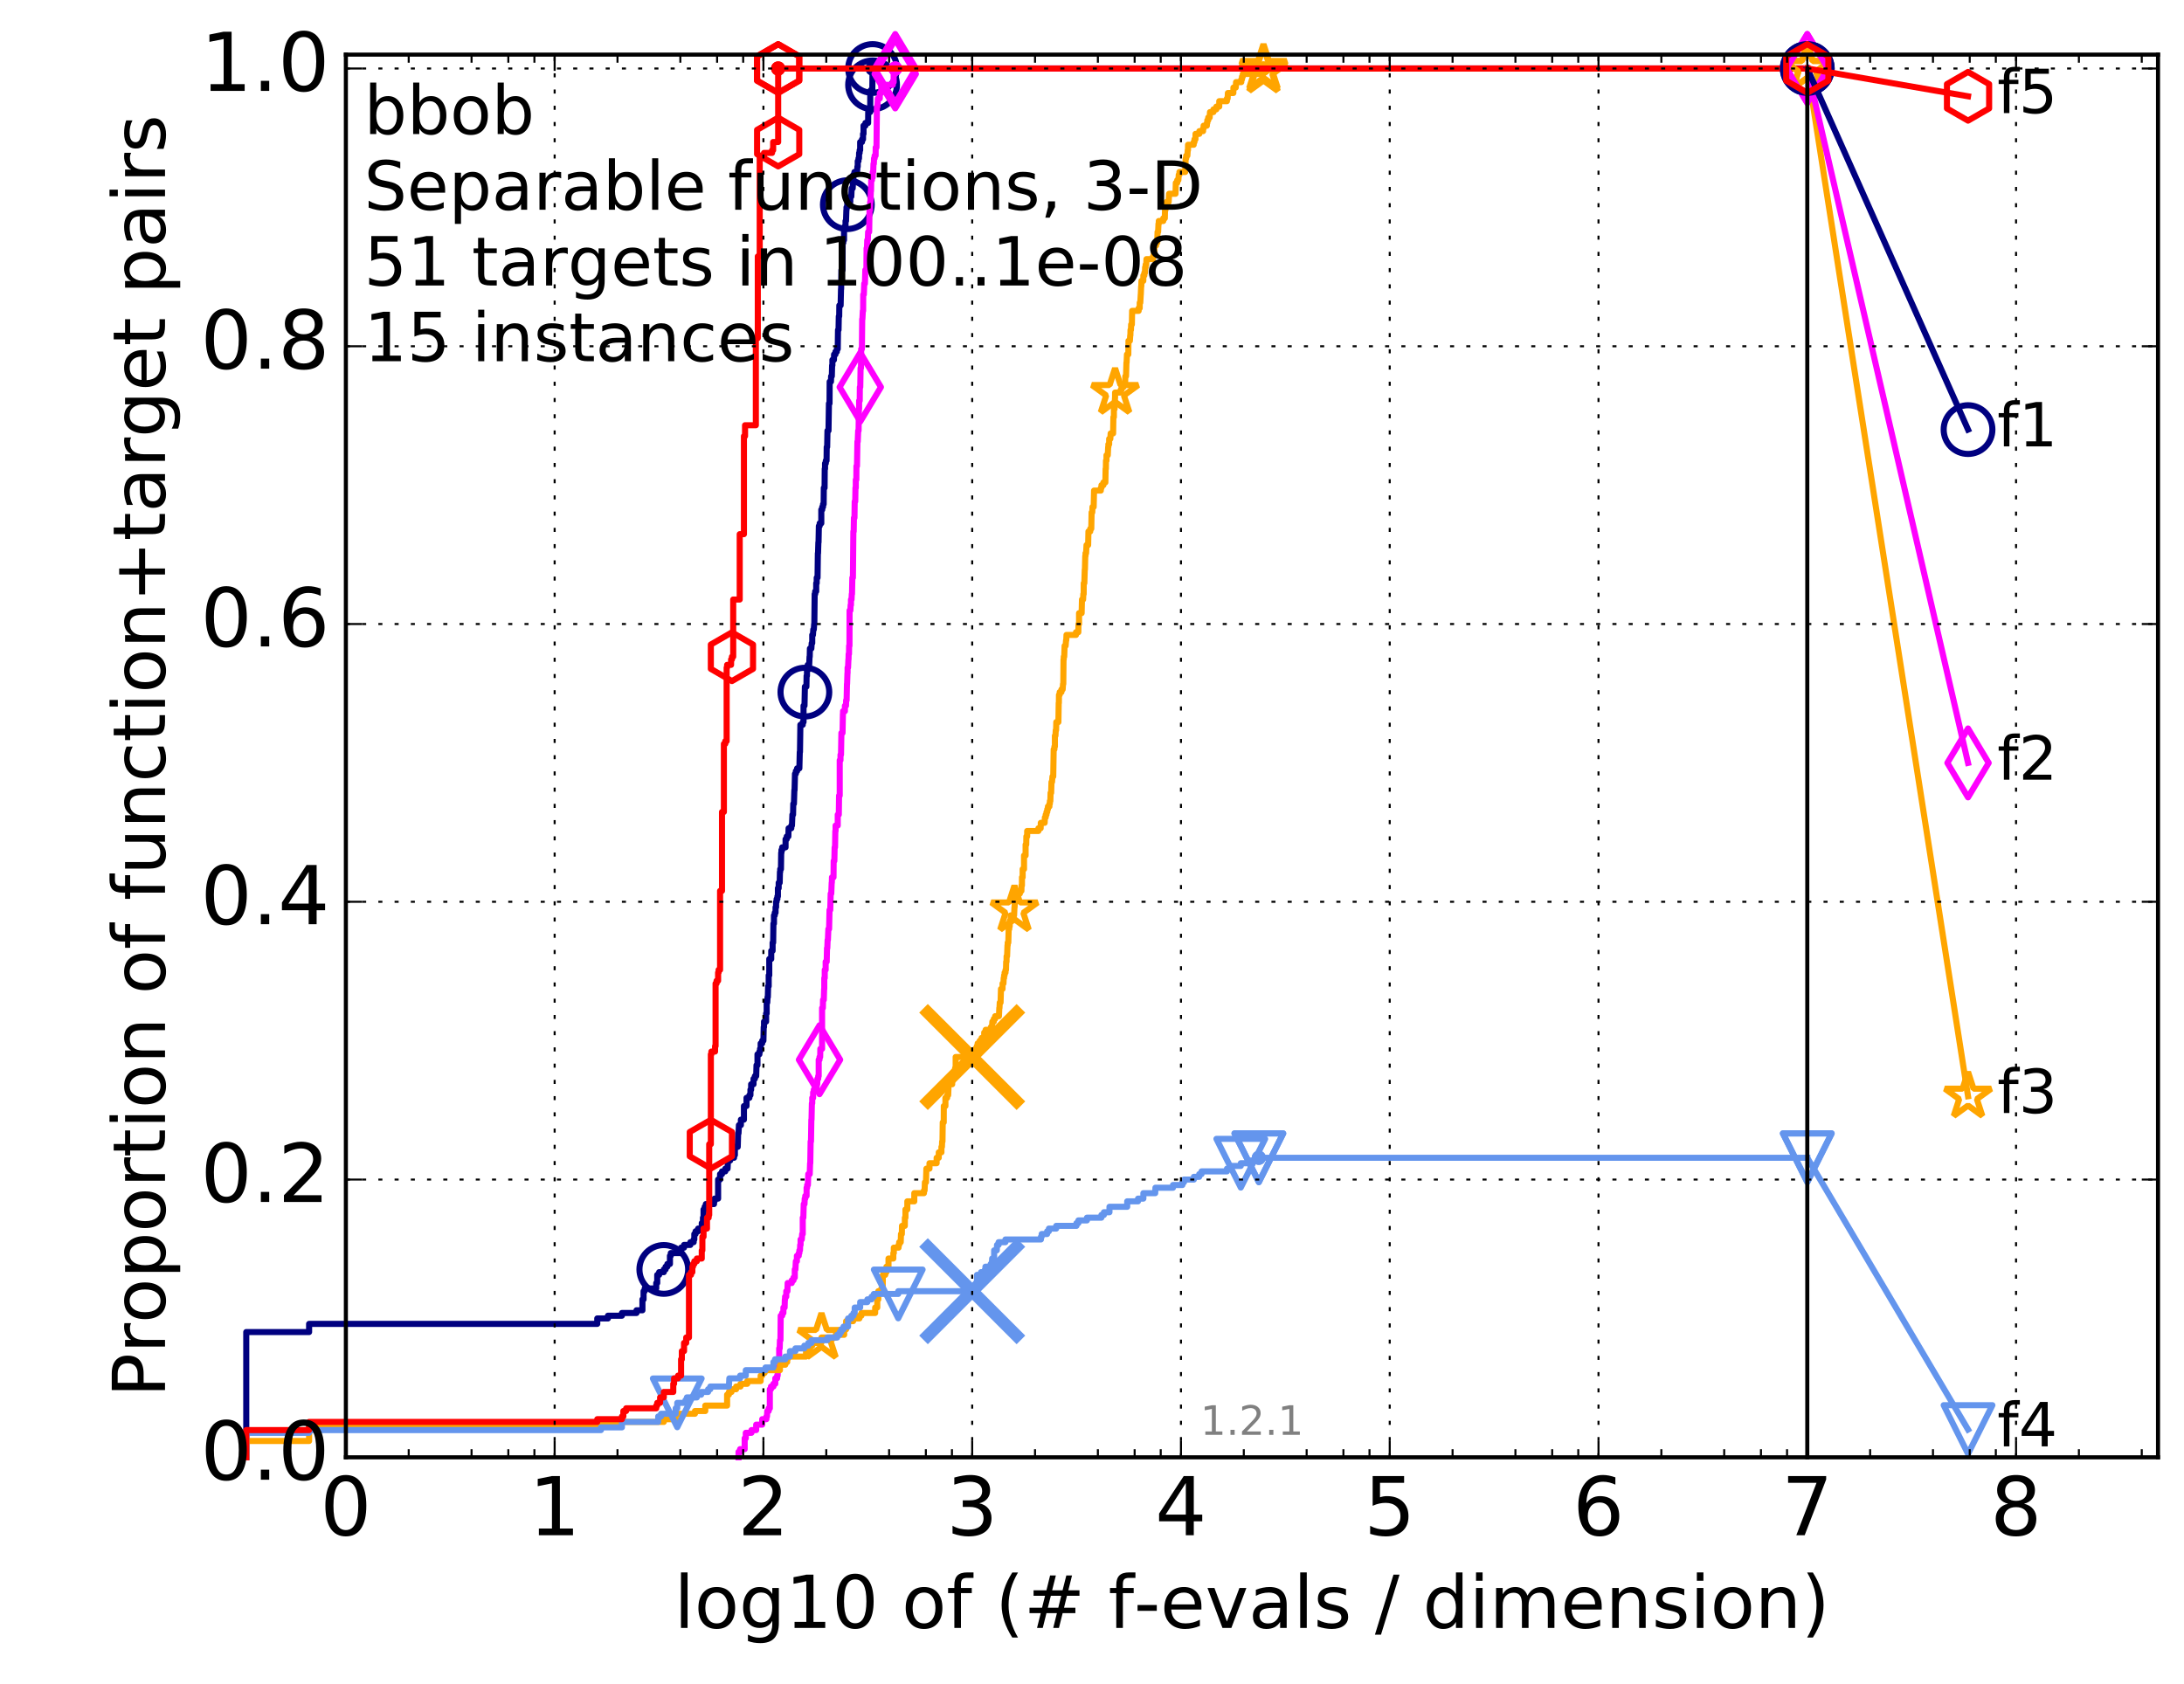 <?xml version="1.0" encoding="utf-8" standalone="no"?>
<!DOCTYPE svg PUBLIC "-//W3C//DTD SVG 1.1//EN"
  "http://www.w3.org/Graphics/SVG/1.1/DTD/svg11.dtd">
<!-- Created with matplotlib (http://matplotlib.org/) -->
<svg height="415pt" version="1.1" viewBox="0 0 538 415" width="538pt" xmlns="http://www.w3.org/2000/svg" xmlns:xlink="http://www.w3.org/1999/xlink">
 <defs>
  <style type="text/css">
*{stroke-linecap:butt;stroke-linejoin:round;stroke-miterlimit:100000;}
  </style>
 </defs>
 <g id="figure_1">
  <g id="patch_1">
   <path d="M 0 415.456 
L 538.8 415.456 
L 538.8 0 
L 0 0 
z
" style="fill:#ffffff;"/>
  </g>
  <g id="axes_1">
   <g id="patch_2">
    <path d="M 85.2 359.056 
L 531.6 359.056 
L 531.6 13.456 
L 85.2 13.456 
z
" style="fill:#ffffff;"/>
   </g>
   <g id="line2d_1">
    <defs>
     <path d="M 0 1.5 
C 0.398 1.5 0.779 1.342 1.061 1.061 
C 1.342 0.779 1.5 0.398 1.5 0 
C 1.5 -0.398 1.342 -0.779 1.061 -1.061 
C 0.779 -1.342 0.398 -1.5 0 -1.5 
C -0.398 -1.5 -0.779 -1.342 -1.061 -1.061 
C -1.342 -0.779 -1.5 -0.398 -1.5 0 
C -1.5 0.398 -1.342 0.779 -1.061 1.061 
C -0.779 1.342 -0.398 1.5 0 1.5 
z
" id="m8accfe4304" style="stroke:#000080;stroke-width:0.5;"/>
    </defs>
    <g>
     <use style="fill:#000080;stroke:#000080;stroke-width:0.5;" x="214.948" xlink:href="#m8accfe4304" y="16.878"/>
     <use style="fill:#000080;stroke:#000080;stroke-width:0.5;" x="214.948" xlink:href="#m8accfe4304" y="16.878"/>
    </g>
   </g>
   <g id="line2d_2">
    <path d="M 60.662 359.056 
L 60.662 328.193 
L 76.144 328.193 
L 76.144 326.18 
L 147.126 326.18 
L 147.126 324.839 
L 149.757 324.839 
L 149.757 324.168 
L 153.2 324.168 
L 153.2 323.497 
L 156.794 323.497 
L 156.794 322.826 
L 158.255 322.826 
L 158.255 320.142 
L 158.536 320.142 
L 158.536 318.129 
L 158.813 318.129 
L 158.813 317.458 
L 161.657 317.458 
L 161.657 316.116 
L 161.899 316.116 
L 161.899 314.104 
L 162.374 314.104 
L 162.374 313.433 
L 163.519 313.433 
L 163.519 312.762 
L 163.962 312.762 
L 163.962 312.091 
L 164.395 312.091 
L 164.395 311.42 
L 165.031 311.42 
L 165.031 309.407 
L 165.238 309.407 
L 165.238 308.736 
L 167.777 308.736 
L 167.777 307.394 
L 168.503 307.394 
L 168.503 306.723 
L 170.056 306.723 
L 170.056 306.052 
L 170.875 306.052 
L 170.875 305.381 
L 171.035 305.381 
L 171.035 304.039 
L 171.351 304.039 
L 171.351 303.369 
L 171.972 303.369 
L 171.972 302.698 
L 172.871 302.698 
L 172.871 301.356 
L 173.163 301.356 
L 173.163 300.014 
L 173.308 300.014 
L 173.308 298.001 
L 173.594 298.001 
L 173.594 297.33 
L 173.877 297.33 
L 173.877 296.659 
L 175.891 296.659 
L 175.891 295.988 
L 176.019 295.988 
L 176.019 295.317 
L 176.895 295.317 
L 176.895 290.621 
L 177.38 290.621 
L 177.38 289.279 
L 177.855 289.279 
L 177.855 288.608 
L 178.663 288.608 
L 178.663 287.937 
L 179.223 287.937 
L 179.334 285.924 
L 179.877 285.924 
L 179.877 285.253 
L 180.823 285.253 
L 180.823 284.582 
L 181.028 284.582 
L 181.028 282.569 
L 181.731 282.569 
L 181.829 279.215 
L 181.928 279.215 
L 182.025 277.202 
L 182.508 277.202 
L 182.508 275.86 
L 183.259 275.86 
L 183.259 272.505 
L 183.895 272.505 
L 183.895 270.493 
L 184.602 270.493 
L 184.602 269.822 
L 184.861 269.822 
L 184.861 268.48 
L 185.032 268.48 
L 185.032 267.138 
L 185.621 267.138 
L 185.621 265.796 
L 185.951 265.796 
L 185.951 265.125 
L 186.276 265.125 
L 186.356 262.441 
L 186.596 262.441 
L 186.596 259.758 
L 187.068 259.758 
L 187.068 259.087 
L 187.223 259.087 
L 187.223 258.416 
L 187.377 258.416 
L 187.377 257.074 
L 187.757 257.074 
L 187.757 256.403 
L 188.057 256.403 
L 188.131 253.048 
L 188.206 253.048 
L 188.206 251.706 
L 188.717 251.706 
L 188.717 249.694 
L 188.861 249.694 
L 188.861 247.01 
L 189.005 247.01 
L 189.076 245.668 
L 189.147 245.668 
L 189.218 242.984 
L 189.359 242.984 
L 189.359 240.3 
L 189.499 240.3 
L 189.499 236.275 
L 189.982 236.275 
L 189.982 234.262 
L 190.321 234.262 
L 190.321 232.249 
L 190.455 232.249 
L 190.522 227.553 
L 190.655 227.553 
L 190.655 225.54 
L 190.853 225.54 
L 190.853 224.869 
L 191.049 224.869 
L 191.049 223.527 
L 191.179 223.527 
L 191.179 222.185 
L 191.308 222.185 
L 191.308 221.514 
L 191.5 221.514 
L 191.5 220.843 
L 191.627 220.843 
L 191.627 218.83 
L 191.817 218.83 
L 191.817 217.488 
L 192.067 217.488 
L 192.129 214.805 
L 192.191 214.805 
L 192.191 214.134 
L 192.376 214.134 
L 192.437 210.108 
L 192.499 210.108 
L 192.499 209.437 
L 192.681 209.437 
L 192.681 208.766 
L 193.513 208.766 
L 193.513 206.753 
L 193.802 206.753 
L 193.802 206.083 
L 194.202 206.083 
L 194.258 204.07 
L 194.925 204.07 
L 194.925 203.399 
L 195.088 203.399 
L 195.197 200.715 
L 195.359 200.715 
L 195.412 198.031 
L 195.572 198.031 
L 195.678 194.677 
L 195.731 194.677 
L 195.837 190.651 
L 196.046 190.651 
L 196.046 189.98 
L 196.356 189.98 
L 196.356 189.309 
L 196.914 189.309 
L 197.014 185.283 
L 197.064 185.283 
L 197.163 178.574 
L 197.749 178.574 
L 197.749 177.903 
L 197.941 177.903 
L 197.941 173.878 
L 198.179 173.878 
L 198.274 169.181 
L 198.648 169.181 
L 198.694 166.497 
L 198.786 166.497 
L 198.786 165.155 
L 198.97 165.155 
L 198.97 163.813 
L 199.332 163.813 
L 199.422 161.801 
L 199.467 161.801 
L 199.511 159.788 
L 199.865 159.788 
L 199.953 158.446 
L 200.083 158.446 
L 200.083 156.433 
L 200.256 156.433 
L 200.343 155.091 
L 200.471 155.091 
L 200.556 153.749 
L 200.599 153.749 
L 200.684 146.369 
L 200.81 146.369 
L 200.81 145.698 
L 201.061 145.698 
L 201.061 143.685 
L 201.185 143.685 
L 201.185 142.343 
L 201.391 142.343 
L 201.473 136.305 
L 201.514 136.305 
L 201.595 133.621 
L 201.636 133.621 
L 201.717 129.596 
L 201.918 129.596 
L 201.918 128.925 
L 202.315 128.925 
L 202.315 125.57 
L 202.549 125.57 
L 202.549 124.899 
L 202.743 124.899 
L 202.743 124.228 
L 202.897 124.228 
L 202.935 120.203 
L 203.125 120.203 
L 203.163 115.506 
L 203.239 115.506 
L 203.239 114.164 
L 203.427 114.164 
L 203.427 113.493 
L 203.613 113.493 
L 203.65 110.138 
L 203.761 110.138 
L 203.835 106.113 
L 204.09 106.113 
L 204.199 99.403 
L 204.343 99.403 
L 204.379 94.036 
L 204.699 94.036 
L 204.735 92.694 
L 204.91 92.694 
L 204.98 90.01 
L 205.05 90.01 
L 205.05 88.668 
L 205.429 88.668 
L 205.463 87.327 
L 205.802 87.327 
L 205.802 86.656 
L 206.136 86.656 
L 206.136 85.985 
L 206.367 85.985 
L 206.433 81.288 
L 206.563 81.288 
L 206.628 77.933 
L 206.725 77.933 
L 206.757 75.25 
L 207.077 75.25 
L 207.172 71.224 
L 207.204 71.224 
L 207.267 66.528 
L 207.549 66.528 
L 207.58 59.818 
L 207.735 59.818 
L 207.735 59.147 
L 207.919 59.147 
L 207.919 56.463 
L 208.071 56.463 
L 208.071 55.793 
L 208.283 55.793 
L 208.283 54.451 
L 208.403 54.451 
L 208.493 51.767 
L 208.523 51.767 
L 208.523 51.096 
L 208.701 51.096 
L 208.73 49.754 
L 209.456 49.754 
L 209.456 48.412 
L 209.711 48.412 
L 209.796 46.399 
L 210.048 46.399 
L 210.159 44.387 
L 210.214 44.387 
L 210.214 43.045 
L 210.488 43.045 
L 210.488 42.374 
L 211.133 42.374 
L 211.213 41.032 
L 211.292 41.032 
L 211.292 39.69 
L 211.475 39.69 
L 211.475 39.019 
L 211.605 39.019 
L 211.631 37.677 
L 211.76 37.677 
L 211.76 37.006 
L 211.889 37.006 
L 211.889 34.993 
L 212.345 34.993 
L 212.345 34.323 
L 212.595 34.323 
L 212.595 32.981 
L 212.719 32.981 
L 212.719 30.968 
L 213.183 30.968 
L 213.183 30.297 
L 213.849 30.297 
L 213.873 27.613 
L 214.36 27.613 
L 214.383 22.917 
L 214.474 22.917 
L 214.474 22.246 
L 214.881 22.246 
L 214.948 16.878 
L 445.2 16.878 
L 445.2 16.878 
" style="fill:none;stroke:#000080;stroke-linecap:square;stroke-width:1.5;"/>
   </g>
   <g id="line2d_3">
    <defs>
     <path d="M 0 6 
C 1.591 6 3.117 5.368 4.243 4.243 
C 5.368 3.117 6 1.591 6 0 
C 6 -1.591 5.368 -3.117 4.243 -4.243 
C 3.117 -5.368 1.591 -6 0 -6 
C -1.591 -6 -3.117 -5.368 -4.243 -4.243 
C -5.368 -3.117 -6 -1.591 -6 0 
C -6 1.591 -5.368 3.117 -4.243 4.243 
C -3.117 5.368 -1.591 6 0 6 
z
" id="m5d94a9888e" style="stroke:#000080;stroke-width:1.5;"/>
    </defs>
    <g>
     <use style="fill:none;stroke:#000080;stroke-width:1.5;" x="163.519" xlink:href="#m5d94a9888e" y="312.762"/>
     <use style="fill:none;stroke:#000080;stroke-width:1.5;" x="198.274" xlink:href="#m5d94a9888e" y="170.523"/>
     <use style="fill:none;stroke:#000080;stroke-width:1.5;" x="208.73" xlink:href="#m5d94a9888e" y="50.425"/>
     <use style="fill:none;stroke:#000080;stroke-width:1.5;" x="214.948" xlink:href="#m5d94a9888e" y="20.904"/>
     <use style="fill:none;stroke:#000080;stroke-width:1.5;" x="214.948" xlink:href="#m5d94a9888e" y="16.878"/>
     <use style="fill:none;stroke:#000080;stroke-width:1.5;" x="445.2" xlink:href="#m5d94a9888e" y="16.878"/>
    </g>
   </g>
   <g id="line2d_4"/>
   <g id="line2d_5">
    <defs>
     <path d="M 0 1.5 
C 0.398 1.5 0.779 1.342 1.061 1.061 
C 1.342 0.779 1.5 0.398 1.5 0 
C 1.5 -0.398 1.342 -0.779 1.061 -1.061 
C 0.779 -1.342 0.398 -1.5 0 -1.5 
C -0.398 -1.5 -0.779 -1.342 -1.061 -1.061 
C -1.342 -0.779 -1.5 -0.398 -1.5 0 
C -1.5 0.398 -1.342 0.779 -1.061 1.061 
C -0.779 1.342 -0.398 1.5 0 1.5 
z
" id="m6e3ffeead5" style="stroke:#ff00ff;stroke-width:0.5;"/>
    </defs>
    <g>
     <use style="fill:#ff00ff;stroke:#ff00ff;stroke-width:0.5;" x="220.531" xlink:href="#m6e3ffeead5" y="16.878"/>
     <use style="fill:#ff00ff;stroke:#ff00ff;stroke-width:0.5;" x="220.531" xlink:href="#m6e3ffeead5" y="16.878"/>
    </g>
   </g>
   <g id="line2d_6">
    <path d="M 181.928 359.056 
L 181.928 357.714 
L 182.316 357.714 
L 182.316 357.044 
L 183.442 357.044 
L 183.442 354.36 
L 183.715 354.36 
L 183.715 353.018 
L 185.117 353.018 
L 185.117 352.347 
L 186.276 352.347 
L 186.276 351.005 
L 187.757 351.005 
L 187.757 349.663 
L 188.79 349.663 
L 188.79 348.992 
L 188.933 348.992 
L 189.005 347.65 
L 189.359 347.65 
L 189.359 346.979 
L 189.638 346.979 
L 189.638 342.283 
L 189.914 342.283 
L 189.914 341.612 
L 190.522 341.612 
L 190.522 340.941 
L 190.984 340.941 
L 190.984 339.599 
L 191.436 339.599 
L 191.436 338.928 
L 191.564 338.928 
L 191.627 336.915 
L 191.942 336.915 
L 191.942 332.219 
L 192.067 332.219 
L 192.129 330.206 
L 192.253 330.206 
L 192.315 324.168 
L 192.681 324.168 
L 192.681 323.497 
L 192.981 323.497 
L 192.981 322.155 
L 193.278 322.155 
L 193.337 320.142 
L 193.396 320.142 
L 193.396 319.471 
L 193.687 319.471 
L 193.687 318.129 
L 193.974 318.129 
L 194.031 316.116 
L 195.034 316.116 
L 195.034 315.445 
L 195.466 315.445 
L 195.466 314.774 
L 195.784 314.774 
L 195.784 312.762 
L 195.941 312.762 
L 196.046 310.749 
L 196.305 310.749 
L 196.305 309.407 
L 196.763 309.407 
L 196.763 308.736 
L 196.914 308.736 
L 196.914 308.065 
L 197.064 308.065 
L 197.113 306.723 
L 197.212 306.723 
L 197.212 305.381 
L 197.507 305.381 
L 197.604 304.039 
L 197.749 304.039 
L 197.749 300.014 
L 197.894 300.014 
L 197.989 296.659 
L 198.179 296.659 
L 198.227 295.317 
L 198.368 295.317 
L 198.368 294.646 
L 198.694 294.646 
L 198.694 292.634 
L 198.832 292.634 
L 198.832 291.963 
L 199.015 291.963 
L 199.106 289.279 
L 199.467 289.279 
L 199.556 286.595 
L 199.6 286.595 
L 199.689 281.228 
L 199.777 281.228 
L 199.865 275.86 
L 199.909 275.86 
L 199.996 271.834 
L 200.083 271.834 
L 200.083 270.493 
L 200.3 270.493 
L 200.3 269.151 
L 200.471 269.151 
L 200.471 268.48 
L 200.894 268.48 
L 200.894 267.809 
L 201.185 267.809 
L 201.185 267.138 
L 201.309 267.138 
L 201.35 265.796 
L 201.555 265.796 
L 201.555 265.125 
L 201.676 265.125 
L 201.676 261.099 
L 201.878 261.099 
L 201.878 260.429 
L 202.038 260.429 
L 202.077 258.416 
L 202.51 258.416 
L 202.51 248.352 
L 202.704 248.352 
L 202.743 246.339 
L 202.935 246.339 
L 203.011 243.655 
L 203.049 243.655 
L 203.049 240.971 
L 203.163 240.971 
L 203.163 238.958 
L 203.389 238.958 
L 203.389 236.946 
L 203.65 236.946 
L 203.724 233.591 
L 203.798 233.591 
L 203.871 231.578 
L 203.944 231.578 
L 204.054 228.894 
L 204.235 228.894 
L 204.343 224.198 
L 204.522 224.198 
L 204.628 220.172 
L 204.77 220.172 
L 204.875 217.488 
L 204.91 217.488 
L 204.945 216.147 
L 205.326 216.147 
L 205.361 212.121 
L 205.532 212.121 
L 205.6 208.766 
L 205.701 208.766 
L 205.769 204.741 
L 205.836 204.741 
L 205.836 203.399 
L 206.367 203.399 
L 206.367 200.715 
L 206.628 200.715 
L 206.693 196.018 
L 206.854 196.018 
L 206.854 187.296 
L 207.045 187.296 
L 207.045 185.954 
L 207.172 185.954 
L 207.267 180.587 
L 207.549 180.587 
L 207.642 175.89 
L 207.673 175.89 
L 207.673 175.219 
L 208.132 175.219 
L 208.132 173.878 
L 208.403 173.878 
L 208.433 172.536 
L 208.552 172.536 
L 208.641 168.51 
L 208.671 168.51 
L 208.76 165.826 
L 208.789 165.826 
L 208.789 164.484 
L 208.906 164.484 
L 208.994 162.472 
L 209.023 162.472 
L 209.052 161.13 
L 209.139 161.13 
L 209.168 159.117 
L 209.255 159.117 
L 209.284 150.395 
L 209.484 150.395 
L 209.541 149.053 
L 209.627 149.053 
L 209.627 147.711 
L 209.768 147.711 
L 209.824 146.369 
L 209.88 146.369 
L 209.964 142.343 
L 210.103 142.343 
L 210.214 130.938 
L 210.297 130.938 
L 210.352 127.583 
L 210.488 127.583 
L 210.543 123.557 
L 210.678 123.557 
L 210.732 120.203 
L 210.813 120.203 
L 210.813 118.19 
L 210.947 118.19 
L 210.974 114.835 
L 211.107 114.835 
L 211.213 108.797 
L 211.292 108.797 
L 211.397 106.113 
L 211.501 106.113 
L 211.579 100.745 
L 211.631 100.745 
L 211.631 98.733 
L 211.786 98.733 
L 211.812 95.378 
L 211.914 95.378 
L 211.991 90.681 
L 212.093 90.681 
L 212.144 85.985 
L 212.32 85.985 
L 212.395 78.604 
L 212.445 78.604 
L 212.545 76.592 
L 212.62 76.592 
L 212.644 72.566 
L 212.792 72.566 
L 212.891 69.882 
L 213.061 69.882 
L 213.158 66.528 
L 213.423 66.528 
L 213.471 61.16 
L 213.566 61.16 
L 213.637 59.147 
L 213.779 59.147 
L 213.849 57.134 
L 214.106 57.134 
L 214.199 51.767 
L 214.314 51.767 
L 214.36 49.754 
L 214.428 49.754 
L 214.52 47.07 
L 214.565 47.07 
L 214.61 44.387 
L 214.791 44.387 
L 214.791 43.716 
L 214.97 43.716 
L 214.993 42.374 
L 215.104 42.374 
L 215.17 40.361 
L 215.259 40.361 
L 215.303 39.019 
L 215.456 39.019 
L 215.456 38.348 
L 215.695 38.348 
L 215.716 36.335 
L 215.91 36.335 
L 216.017 26.271 
L 216.144 26.271 
L 216.249 24.258 
L 216.729 24.258 
L 216.729 22.917 
L 217.097 22.917 
L 217.097 20.904 
L 219.932 20.904 
L 219.932 20.233 
L 220.145 20.233 
L 220.145 18.22 
L 220.531 18.22 
L 220.531 16.878 
L 445.2 16.878 
L 445.2 16.878 
" style="fill:none;stroke:#ff00ff;stroke-linecap:square;stroke-width:1.5;"/>
   </g>
   <g id="line2d_7">
    <defs>
     <path d="M -0 8.485 
L 5.091 0 
L 0 -8.485 
L -5.091 -0 
z
" id="m6c473d1f22" style="stroke:#ff00ff;stroke-linejoin:miter;stroke-width:1.5;"/>
    </defs>
    <g>
     <use style="fill:none;stroke:#ff00ff;stroke-linejoin:miter;stroke-width:1.5;" x="201.878" xlink:href="#m6c473d1f22" y="261.099"/>
     <use style="fill:none;stroke:#ff00ff;stroke-linejoin:miter;stroke-width:1.5;" x="211.914" xlink:href="#m6c473d1f22" y="95.378"/>
     <use style="fill:none;stroke:#ff00ff;stroke-linejoin:miter;stroke-width:1.5;" x="220.531" xlink:href="#m6c473d1f22" y="18.22"/>
     <use style="fill:none;stroke:#ff00ff;stroke-linejoin:miter;stroke-width:1.5;" x="220.531" xlink:href="#m6c473d1f22" y="16.878"/>
     <use style="fill:none;stroke:#ff00ff;stroke-linejoin:miter;stroke-width:1.5;" x="445.2" xlink:href="#m6c473d1f22" y="16.878"/>
    </g>
   </g>
   <g id="line2d_8"/>
   <g id="line2d_9">
    <defs>
     <path d="M 0 1.5 
C 0.398 1.5 0.779 1.342 1.061 1.061 
C 1.342 0.779 1.5 0.398 1.5 0 
C 1.5 -0.398 1.342 -0.779 1.061 -1.061 
C 0.779 -1.342 0.398 -1.5 0 -1.5 
C -0.398 -1.5 -0.779 -1.342 -1.061 -1.061 
C -1.342 -0.779 -1.5 -0.398 -1.5 0 
C -1.5 0.398 -1.342 0.779 -1.061 1.061 
C -0.779 1.342 -0.398 1.5 0 1.5 
z
" id="ma33daf69c3" style="stroke:#ffa500;stroke-width:0.5;"/>
    </defs>
    <g>
     <use style="fill:#ffa500;stroke:#ffa500;stroke-width:0.5;" x="311.238" xlink:href="#ma33daf69c3" y="16.878"/>
     <use style="fill:#ffa500;stroke:#ffa500;stroke-width:0.5;" x="311.238" xlink:href="#ma33daf69c3" y="16.878"/>
    </g>
   </g>
   <g id="line2d_10">
    <path d="M 60.662 359.056 
L 60.662 355.031 
L 76.144 355.031 
L 76.144 351.676 
L 148.038 351.676 
L 148.038 351.005 
L 150.964 351.005 
L 150.964 350.334 
L 163.519 350.334 
L 163.519 349.663 
L 166.446 349.663 
L 166.446 348.321 
L 171.194 348.321 
L 171.194 347.65 
L 173.736 347.65 
L 173.736 346.309 
L 179.112 346.309 
L 179.112 343.625 
L 179.553 343.625 
L 179.553 342.954 
L 180.197 342.954 
L 180.197 342.283 
L 181.332 342.283 
L 181.332 341.612 
L 182.412 341.612 
L 182.412 340.941 
L 184.074 340.941 
L 184.074 340.27 
L 187.377 340.27 
L 187.377 338.928 
L 187.757 338.928 
L 187.757 338.257 
L 188.353 338.257 
L 188.353 337.586 
L 192.129 337.586 
L 192.129 336.244 
L 193.454 336.244 
L 193.454 335.574 
L 193.917 335.574 
L 193.917 334.903 
L 194.031 334.903 
L 194.031 334.232 
L 198.555 334.232 
L 198.555 332.89 
L 199.332 332.89 
L 199.332 331.548 
L 200.083 331.548 
L 200.083 330.877 
L 202.315 330.877 
L 202.354 329.535 
L 205.87 329.535 
L 205.87 328.864 
L 207.95 328.864 
L 207.95 327.522 
L 208.433 327.522 
L 208.433 325.509 
L 210.159 325.509 
L 210.159 324.839 
L 211.709 324.839 
L 211.709 324.168 
L 212.194 324.168 
L 212.194 323.497 
L 215.587 323.497 
L 215.587 322.155 
L 216.102 322.155 
L 216.102 320.142 
L 216.355 320.142 
L 216.355 318.129 
L 217.117 318.129 
L 217.117 317.458 
L 217.439 317.458 
L 217.479 314.104 
L 218.07 314.104 
L 218.07 313.433 
L 218.359 313.433 
L 218.359 312.091 
L 218.871 312.091 
L 218.871 310.078 
L 220.057 310.078 
L 220.057 308.736 
L 220.181 308.736 
L 220.181 307.394 
L 221.351 307.394 
L 221.351 306.723 
L 221.502 306.723 
L 221.502 306.052 
L 221.881 306.052 
L 221.947 304.039 
L 222.158 304.039 
L 222.19 302.027 
L 222.89 302.027 
L 222.905 300.014 
L 223.046 300.014 
L 223.046 298.001 
L 223.507 298.001 
L 223.507 295.988 
L 225.221 295.988 
L 225.221 293.975 
L 227.6 293.975 
L 227.6 293.304 
L 227.764 293.304 
L 227.839 291.292 
L 228.101 291.292 
L 228.2 287.937 
L 228.964 287.937 
L 228.964 286.595 
L 230.729 286.595 
L 230.729 285.253 
L 231.252 285.253 
L 231.252 283.911 
L 231.909 283.911 
L 231.909 282.569 
L 232.034 282.569 
L 232.086 281.228 
L 232.169 281.228 
L 232.231 276.531 
L 232.477 276.531 
L 232.497 272.505 
L 232.891 272.505 
L 232.891 270.493 
L 233.317 270.493 
L 233.317 269.822 
L 233.571 269.822 
L 233.677 267.138 
L 234.558 267.138 
L 234.558 265.796 
L 234.752 265.796 
L 234.752 265.125 
L 234.981 265.125 
L 234.981 264.454 
L 235.288 264.454 
L 235.288 263.112 
L 235.414 263.112 
L 235.414 260.429 
L 239.501 260.429 
L 239.508 259.087 
L 240.232 259.087 
L 240.232 258.416 
L 240.625 258.416 
L 240.625 257.745 
L 240.829 257.745 
L 240.829 257.074 
L 241.356 257.074 
L 241.356 256.403 
L 241.803 256.403 
L 241.803 255.732 
L 242.445 255.732 
L 242.445 254.39 
L 242.807 254.39 
L 242.807 253.719 
L 244.091 253.719 
L 244.091 253.048 
L 244.362 253.048 
L 244.458 251.706 
L 244.812 251.706 
L 244.812 251.035 
L 245.15 251.035 
L 245.15 250.364 
L 246.078 250.364 
L 246.167 248.352 
L 246.211 248.352 
L 246.277 247.01 
L 246.479 247.01 
L 246.577 243.655 
L 246.964 243.655 
L 246.964 242.313 
L 247.191 242.313 
L 247.244 240.971 
L 247.344 240.971 
L 247.344 240.3 
L 247.469 240.3 
L 247.469 239.629 
L 247.697 239.629 
L 247.697 238.958 
L 247.81 238.958 
L 247.862 236.946 
L 247.948 236.946 
L 247.959 235.604 
L 248.08 235.604 
L 248.182 232.92 
L 248.232 232.92 
L 248.232 232.249 
L 248.382 232.249 
L 248.477 228.894 
L 248.616 228.894 
L 248.616 228.223 
L 248.73 228.223 
L 248.73 226.882 
L 248.96 226.882 
L 248.96 225.54 
L 249.81 225.54 
L 249.899 223.527 
L 249.932 223.527 
L 250.034 220.843 
L 250.325 220.843 
L 250.325 220.172 
L 251.232 220.172 
L 251.232 219.501 
L 251.612 219.501 
L 251.638 218.159 
L 251.741 218.159 
L 251.75 216.147 
L 251.917 216.147 
L 251.917 214.134 
L 252.255 214.134 
L 252.255 210.779 
L 252.643 210.779 
L 252.643 208.095 
L 252.799 208.095 
L 252.832 206.083 
L 253.028 206.083 
L 253.028 204.741 
L 255.797 204.741 
L 255.797 204.07 
L 256.353 204.07 
L 256.388 202.728 
L 257.338 202.728 
L 257.392 201.386 
L 257.595 201.386 
L 257.595 200.715 
L 257.792 200.715 
L 257.792 200.044 
L 257.982 200.044 
L 257.982 199.373 
L 258.144 199.373 
L 258.144 198.702 
L 258.509 198.702 
L 258.509 198.031 
L 258.623 198.031 
L 258.623 197.36 
L 258.74 197.36 
L 258.796 195.348 
L 258.937 195.348 
L 259.021 192.664 
L 259.154 192.664 
L 259.259 191.322 
L 259.451 191.322 
L 259.561 184.613 
L 259.742 184.613 
L 259.742 183.942 
L 259.859 183.942 
L 259.859 181.258 
L 259.999 181.258 
L 260.067 179.916 
L 260.156 179.916 
L 260.206 177.903 
L 260.724 177.903 
L 260.799 173.207 
L 260.839 173.207 
L 260.862 171.194 
L 261.041 171.194 
L 261.041 170.523 
L 261.473 170.523 
L 261.473 169.852 
L 261.777 169.852 
L 261.862 168.51 
L 261.928 168.51 
L 261.985 162.472 
L 262.039 162.472 
L 262.039 161.801 
L 262.156 161.801 
L 262.255 159.117 
L 262.504 159.117 
L 262.604 157.775 
L 262.657 157.775 
L 262.715 156.433 
L 265.059 156.433 
L 265.059 155.762 
L 265.634 155.762 
L 265.671 153.749 
L 265.811 153.749 
L 265.811 151.066 
L 266.448 151.066 
L 266.528 147.711 
L 266.808 147.711 
L 266.863 146.369 
L 266.95 146.369 
L 266.965 143.685 
L 267.113 143.685 
L 267.218 140.331 
L 267.257 140.331 
L 267.338 136.976 
L 267.402 136.976 
L 267.402 136.305 
L 267.545 136.305 
L 267.651 134.292 
L 268.05 134.292 
L 268.122 130.938 
L 268.566 130.938 
L 268.566 130.267 
L 268.822 130.267 
L 268.902 126.241 
L 269.065 126.241 
L 269.116 124.899 
L 269.411 124.899 
L 269.504 120.873 
L 271.17 120.873 
L 271.17 120.203 
L 271.332 120.203 
L 271.332 119.532 
L 271.805 119.532 
L 271.805 118.861 
L 272.293 118.861 
L 272.355 115.506 
L 272.418 115.506 
L 272.445 113.493 
L 272.571 113.493 
L 272.571 112.151 
L 272.888 112.151 
L 272.982 110.138 
L 273.031 110.138 
L 273.031 109.468 
L 273.225 109.468 
L 273.225 108.126 
L 273.515 108.126 
L 273.593 106.784 
L 274.202 106.784 
L 274.267 102.758 
L 274.392 102.758 
L 274.392 100.745 
L 274.569 100.745 
L 274.66 98.062 
L 274.682 98.062 
L 274.682 96.72 
L 276.063 96.72 
L 276.063 96.049 
L 276.271 96.049 
L 276.271 95.378 
L 276.744 95.378 
L 276.744 94.707 
L 277.148 94.707 
L 277.207 92.694 
L 277.383 92.694 
L 277.483 89.339 
L 277.524 89.339 
L 277.614 87.327 
L 277.945 87.327 
L 277.984 83.972 
L 278.333 83.972 
L 278.414 82.63 
L 278.454 82.63 
L 278.486 81.288 
L 278.594 81.288 
L 278.642 79.946 
L 278.821 79.946 
L 278.882 76.592 
L 280.492 76.592 
L 280.492 75.921 
L 280.754 75.921 
L 280.754 74.579 
L 280.895 74.579 
L 281.006 72.566 
L 281.02 72.566 
L 281.106 70.553 
L 281.143 70.553 
L 281.184 69.211 
L 281.636 69.211 
L 281.652 67.869 
L 281.895 67.869 
L 281.895 67.198 
L 282.052 67.198 
L 282.08 65.857 
L 282.212 65.857 
L 282.212 65.186 
L 282.364 65.186 
L 282.416 63.844 
L 284.023 63.844 
L 284.023 63.173 
L 284.188 63.173 
L 284.265 61.831 
L 284.364 61.831 
L 284.377 60.489 
L 284.801 60.489 
L 284.801 59.818 
L 285.059 59.818 
L 285.149 57.134 
L 285.288 57.134 
L 285.377 55.122 
L 285.453 55.122 
L 285.453 54.451 
L 286.553 54.451 
L 286.553 53.78 
L 286.94 53.78 
L 286.983 51.767 
L 287.084 51.767 
L 287.084 51.096 
L 287.262 51.096 
L 287.365 49.754 
L 287.889 49.754 
L 287.992 47.741 
L 289.575 47.741 
L 289.644 45.058 
L 289.995 45.058 
L 289.995 44.387 
L 290.278 44.387 
L 290.376 43.045 
L 290.535 43.045 
L 290.535 42.374 
L 291.966 42.374 
L 292.071 39.019 
L 292.209 39.019 
L 292.209 38.348 
L 292.496 38.348 
L 292.58 37.006 
L 292.644 37.006 
L 292.659 35.664 
L 294.052 35.664 
L 294.052 34.993 
L 294.243 34.993 
L 294.243 34.323 
L 294.486 34.323 
L 294.5 32.981 
L 295.443 32.981 
L 295.443 32.31 
L 296.363 32.31 
L 296.363 31.639 
L 296.493 31.639 
L 296.493 30.968 
L 297.292 30.968 
L 297.292 30.297 
L 297.404 30.297 
L 297.404 29.626 
L 297.632 29.626 
L 297.632 28.955 
L 297.986 28.955 
L 298.068 27.613 
L 298.918 27.613 
L 298.918 26.942 
L 299.628 26.942 
L 299.628 26.271 
L 300.345 26.271 
L 300.345 24.929 
L 302.233 24.929 
L 302.233 24.258 
L 302.416 24.258 
L 302.47 22.917 
L 303.819 22.917 
L 303.836 21.575 
L 304.413 21.575 
L 304.486 20.233 
L 305.773 20.233 
L 305.773 19.562 
L 305.95 19.562 
L 305.95 18.891 
L 306.146 18.891 
L 306.146 18.22 
L 311.233 18.22 
L 311.238 16.878 
L 445.2 16.878 
L 445.2 16.878 
" style="fill:none;stroke:#ffa500;stroke-linecap:square;stroke-width:1.5;"/>
   </g>
   <g id="line2d_11">
    <defs>
     <path d="M 0 -6 
L -1.347 -1.854 
L -5.706 -1.854 
L -2.18 0.708 
L -3.527 4.854 
L -0 2.292 
L 3.527 4.854 
L 2.18 0.708 
L 5.706 -1.854 
L 1.347 -1.854 
z
" id="m7c4384638e" style="stroke:#ffa500;stroke-linejoin:bevel;stroke-width:1.5;"/>
    </defs>
    <g>
     <use style="fill:none;stroke:#ffa500;stroke-linejoin:bevel;stroke-width:1.5;" x="202.354" xlink:href="#m7c4384638e" y="329.535"/>
     <use style="fill:none;stroke:#ffa500;stroke-linejoin:bevel;stroke-width:1.5;" x="249.899" xlink:href="#m7c4384638e" y="224.198"/>
     <use style="fill:none;stroke:#ffa500;stroke-linejoin:bevel;stroke-width:1.5;" x="274.682" xlink:href="#m7c4384638e" y="96.72"/>
     <use style="fill:none;stroke:#ffa500;stroke-linejoin:bevel;stroke-width:1.5;" x="311.238" xlink:href="#m7c4384638e" y="17.549"/>
     <use style="fill:none;stroke:#ffa500;stroke-linejoin:bevel;stroke-width:1.5;" x="311.238" xlink:href="#m7c4384638e" y="16.878"/>
     <use style="fill:none;stroke:#ffa500;stroke-linejoin:bevel;stroke-width:1.5;" x="445.2" xlink:href="#m7c4384638e" y="16.878"/>
    </g>
   </g>
   <g id="line2d_12"/>
   <g id="line2d_13">
    <path clip-path="url(#pef4712533c)" d="M 239.493 260.429 
" style="fill:none;stroke:#ffa500;stroke-linecap:square;"/>
    <defs>
     <path d="M -12 12 
L 12 -12 
M -12 -12 
L 12 12 
" id="medcc22506f" style="stroke:#ffa500;stroke-width:3.0;"/>
    </defs>
    <g clip-path="url(#pef4712533c)">
     <use style="fill:#ffa500;stroke:#ffa500;stroke-width:3.0;" x="239.493" xlink:href="#medcc22506f" y="260.429"/>
    </g>
   </g>
   <g id="line2d_14">
    <defs>
     <path d="M 0 1.5 
C 0.398 1.5 0.779 1.342 1.061 1.061 
C 1.342 0.779 1.5 0.398 1.5 0 
C 1.5 -0.398 1.342 -0.779 1.061 -1.061 
C 0.779 -1.342 0.398 -1.5 0 -1.5 
C -0.398 -1.5 -0.779 -1.342 -1.061 -1.061 
C -1.342 -0.779 -1.5 -0.398 -1.5 0 
C -1.5 0.398 -1.342 0.779 -1.061 1.061 
C -0.779 1.342 -0.398 1.5 0 1.5 
z
" id="m4151b7e67f" style="stroke:#6495ed;stroke-width:0.5;"/>
    </defs>
    <g>
     <use style="fill:#6495ed;stroke:#6495ed;stroke-width:0.5;" x="310.103" xlink:href="#m4151b7e67f" y="285.253"/>
     <use style="fill:#6495ed;stroke:#6495ed;stroke-width:0.5;" x="310.103" xlink:href="#m4151b7e67f" y="285.253"/>
    </g>
   </g>
   <g id="line2d_15">
    <path d="M 60.662 359.056 
L 60.662 353.018 
L 76.144 353.018 
L 76.144 352.347 
L 148.038 352.347 
L 148.038 351.676 
L 153.2 351.676 
L 153.2 350.334 
L 162.137 350.334 
L 162.137 348.992 
L 162.839 348.992 
L 162.839 348.321 
L 166.446 348.321 
L 166.446 346.979 
L 166.834 346.979 
L 166.834 345.638 
L 168.858 345.638 
L 168.858 344.967 
L 169.207 344.967 
L 169.207 344.296 
L 171.664 344.296 
L 171.664 343.625 
L 172.724 343.625 
L 172.724 342.954 
L 174.432 342.954 
L 174.432 342.283 
L 174.973 342.283 
L 174.973 341.612 
L 179.553 341.612 
L 179.661 339.599 
L 182.316 339.599 
L 182.316 338.928 
L 183.715 338.928 
L 183.715 337.586 
L 188.572 337.586 
L 188.572 336.915 
L 190.522 336.915 
L 190.522 335.574 
L 190.918 335.574 
L 190.918 334.903 
L 193.454 334.903 
L 193.454 334.232 
L 194.594 334.232 
L 194.594 332.89 
L 195.941 332.89 
L 195.941 332.219 
L 198.132 332.219 
L 198.132 331.548 
L 199.106 331.548 
L 199.106 330.877 
L 199.909 330.877 
L 199.909 330.206 
L 203.835 330.206 
L 203.835 329.535 
L 206.235 329.535 
L 206.235 328.864 
L 206.854 328.864 
L 206.854 328.193 
L 207.235 328.193 
L 207.235 327.522 
L 207.796 327.522 
L 207.796 326.851 
L 208.906 326.851 
L 208.906 324.839 
L 209.711 324.839 
L 209.711 324.168 
L 210.242 324.168 
L 210.242 323.497 
L 210.543 323.497 
L 210.543 322.155 
L 211.889 322.155 
L 211.889 320.813 
L 213.661 320.813 
L 213.661 320.142 
L 214.701 320.142 
L 214.701 319.471 
L 215.259 319.471 
L 215.259 318.8 
L 221.267 318.8 
L 221.267 318.129 
L 239.862 318.129 
L 239.862 317.458 
L 240.182 317.458 
L 240.182 316.787 
L 240.419 316.787 
L 240.419 316.116 
L 240.674 316.116 
L 240.674 314.104 
L 241.669 314.104 
L 241.669 313.433 
L 242.633 313.433 
L 242.633 312.762 
L 242.749 312.762 
L 242.749 312.091 
L 244.037 312.091 
L 244.037 311.42 
L 244.332 311.42 
L 244.404 310.078 
L 244.894 310.078 
L 244.894 308.065 
L 245.545 308.065 
L 245.602 306.723 
L 245.995 306.723 
L 245.995 306.052 
L 247.671 306.052 
L 247.671 305.381 
L 256.423 305.381 
L 256.423 304.71 
L 256.603 304.71 
L 256.603 304.039 
L 257.946 304.039 
L 257.946 303.369 
L 258.382 303.369 
L 258.382 302.698 
L 260.185 302.698 
L 260.185 302.027 
L 265.17 302.027 
L 265.17 301.356 
L 265.65 301.356 
L 265.65 300.685 
L 267.75 300.685 
L 267.75 300.014 
L 271.316 300.014 
L 271.316 299.343 
L 271.934 299.343 
L 271.934 298.672 
L 273.302 298.672 
L 273.302 297.33 
L 277.672 297.33 
L 277.672 295.988 
L 280.337 295.988 
L 280.337 295.317 
L 281.653 295.317 
L 281.653 293.975 
L 284.572 293.975 
L 284.625 292.634 
L 288.955 292.634 
L 288.955 291.963 
L 291.27 291.963 
L 291.27 291.292 
L 291.664 291.292 
L 291.664 290.621 
L 294.093 290.621 
L 294.093 289.95 
L 295.41 289.95 
L 295.41 289.279 
L 295.983 289.279 
L 295.983 288.608 
L 302.246 288.608 
L 302.246 287.937 
L 303.213 287.937 
L 303.213 287.266 
L 305.651 287.266 
L 305.651 286.595 
L 308.126 286.595 
L 308.126 285.924 
L 310.103 285.924 
L 310.103 285.253 
L 445.2 285.253 
L 445.2 285.253 
" style="fill:none;stroke:#6495ed;stroke-linecap:square;stroke-width:1.5;"/>
   </g>
   <g id="line2d_16">
    <defs>
     <path d="M -0 6 
L 6 -6 
L -6 -6 
z
" id="m4c3123a779" style="stroke:#6495ed;stroke-linejoin:miter;stroke-width:1.5;"/>
    </defs>
    <g>
     <use style="fill:none;stroke:#6495ed;stroke-linejoin:miter;stroke-width:1.5;" x="166.834" xlink:href="#m4c3123a779" y="345.638"/>
     <use style="fill:none;stroke:#6495ed;stroke-linejoin:miter;stroke-width:1.5;" x="221.267" xlink:href="#m4c3123a779" y="318.8"/>
     <use style="fill:none;stroke:#6495ed;stroke-linejoin:miter;stroke-width:1.5;" x="305.651" xlink:href="#m4c3123a779" y="286.595"/>
     <use style="fill:none;stroke:#6495ed;stroke-linejoin:miter;stroke-width:1.5;" x="310.103" xlink:href="#m4c3123a779" y="285.253"/>
     <use style="fill:none;stroke:#6495ed;stroke-linejoin:miter;stroke-width:1.5;" x="310.103" xlink:href="#m4c3123a779" y="285.253"/>
     <use style="fill:none;stroke:#6495ed;stroke-linejoin:miter;stroke-width:1.5;" x="445.2" xlink:href="#m4c3123a779" y="285.253"/>
    </g>
   </g>
   <g id="line2d_17"/>
   <g id="line2d_18">
    <path clip-path="url(#pef4712533c)" d="M 239.493 318.129 
" style="fill:none;stroke:#6495ed;stroke-linecap:square;"/>
    <defs>
     <path d="M -12 12 
L 12 -12 
M -12 -12 
L 12 12 
" id="m5505357f14" style="stroke:#6495ed;stroke-width:3.0;"/>
    </defs>
    <g clip-path="url(#pef4712533c)">
     <use style="fill:#6495ed;stroke:#6495ed;stroke-width:3.0;" x="239.493" xlink:href="#m5505357f14" y="318.129"/>
    </g>
   </g>
   <g id="line2d_19">
    <defs>
     <path d="M 0 1.5 
C 0.398 1.5 0.779 1.342 1.061 1.061 
C 1.342 0.779 1.5 0.398 1.5 0 
C 1.5 -0.398 1.342 -0.779 1.061 -1.061 
C 0.779 -1.342 0.398 -1.5 0 -1.5 
C -0.398 -1.5 -0.779 -1.342 -1.061 -1.061 
C -1.342 -0.779 -1.5 -0.398 -1.5 0 
C -1.5 0.398 -1.342 0.779 -1.061 1.061 
C -0.779 1.342 -0.398 1.5 0 1.5 
z
" id="m4a057cbfff" style="stroke:#ff0000;stroke-width:0.5;"/>
    </defs>
    <g>
     <use style="fill:#ff0000;stroke:#ff0000;stroke-width:0.5;" x="191.691" xlink:href="#m4a057cbfff" y="16.878"/>
     <use style="fill:#ff0000;stroke:#ff0000;stroke-width:0.5;" x="191.691" xlink:href="#m4a057cbfff" y="16.878"/>
    </g>
   </g>
   <g id="line2d_20">
    <path d="M 60.662 359.056 
L 60.662 352.347 
L 76.144 352.347 
L 76.144 350.334 
L 147.126 350.334 
L 147.126 349.663 
L 153.2 349.663 
L 153.2 348.992 
L 153.552 348.992 
L 153.552 347.65 
L 154.239 347.65 
L 154.239 346.979 
L 161.657 346.979 
L 161.657 346.309 
L 161.899 346.309 
L 161.899 345.638 
L 162.608 345.638 
L 162.608 344.296 
L 163.519 344.296 
L 163.519 342.954 
L 165.85 342.954 
L 165.85 340.941 
L 166.051 340.941 
L 166.051 339.599 
L 167.026 339.599 
L 167.026 338.928 
L 167.777 338.928 
L 167.777 334.903 
L 167.961 334.903 
L 167.961 332.89 
L 168.503 332.89 
L 168.503 330.877 
L 169.033 330.877 
L 169.033 329.535 
L 169.72 329.535 
L 169.72 314.104 
L 170.222 314.104 
L 170.222 313.433 
L 170.551 313.433 
L 170.551 312.091 
L 170.713 312.091 
L 170.713 311.42 
L 171.035 311.42 
L 171.035 310.749 
L 171.664 310.749 
L 171.664 310.078 
L 172.871 310.078 
L 172.871 308.065 
L 173.018 308.065 
L 173.018 304.71 
L 173.308 304.71 
L 173.308 302.698 
L 174.156 302.698 
L 174.156 300.014 
L 174.569 300.014 
L 174.569 299.343 
L 174.704 299.343 
L 174.704 281.899 
L 175.107 281.899 
L 175.107 259.758 
L 175.239 259.758 
L 175.239 259.087 
L 176.146 259.087 
L 176.146 257.745 
L 176.272 257.745 
L 176.272 242.313 
L 176.523 242.313 
L 176.523 241.642 
L 176.895 241.642 
L 176.895 239.629 
L 177.017 239.629 
L 177.017 238.958 
L 177.38 238.958 
L 177.38 219.501 
L 177.855 219.501 
L 177.855 200.044 
L 178.321 200.044 
L 178.321 183.271 
L 178.663 183.271 
L 178.663 182.6 
L 179.001 182.6 
L 179.001 164.484 
L 179.112 164.484 
L 179.112 163.813 
L 180.091 163.813 
L 180.091 162.472 
L 180.302 162.472 
L 180.302 161.801 
L 180.616 161.801 
L 180.616 147.711 
L 182.22 147.711 
L 182.22 131.608 
L 183.259 131.608 
L 183.259 107.455 
L 183.534 107.455 
L 183.534 104.771 
L 186.195 104.771 
L 186.195 83.301 
L 186.675 83.301 
L 186.675 63.173 
L 187.145 63.173 
L 187.145 38.348 
L 188.206 38.348 
L 188.206 37.677 
L 190.186 37.677 
L 190.186 37.006 
L 190.455 37.006 
L 190.455 34.993 
L 191.691 34.993 
L 191.691 16.878 
L 445.2 16.878 
" style="fill:none;stroke:#ff0000;stroke-linecap:square;stroke-width:1.5;"/>
   </g>
   <g id="line2d_21">
    <defs>
     <path d="M 0 -6 
L -5.196 -3 
L -5.196 3 
L -0 6 
L 5.196 3 
L 5.196 -3 
z
" id="mc712108a56" style="stroke:#ff0000;stroke-linejoin:miter;stroke-width:1.5;"/>
    </defs>
    <g>
     <use style="fill:none;stroke:#ff0000;stroke-linejoin:miter;stroke-width:1.5;" x="175.107" xlink:href="#mc712108a56" y="281.899"/>
     <use style="fill:none;stroke:#ff0000;stroke-linejoin:miter;stroke-width:1.5;" x="180.302" xlink:href="#mc712108a56" y="161.801"/>
     <use style="fill:none;stroke:#ff0000;stroke-linejoin:miter;stroke-width:1.5;" x="191.691" xlink:href="#mc712108a56" y="34.993"/>
     <use style="fill:none;stroke:#ff0000;stroke-linejoin:miter;stroke-width:1.5;" x="191.691" xlink:href="#mc712108a56" y="16.878"/>
     <use style="fill:none;stroke:#ff0000;stroke-linejoin:miter;stroke-width:1.5;" x="191.691" xlink:href="#mc712108a56" y="16.878"/>
     <use style="fill:none;stroke:#ff0000;stroke-linejoin:miter;stroke-width:1.5;" x="445.2" xlink:href="#mc712108a56" y="16.878"/>
    </g>
   </g>
   <g id="line2d_22"/>
   <g id="line2d_23">
    <path d="M 445.2 285.253 
L 484.8 352.213 
" style="fill:none;stroke:#6495ed;stroke-linecap:square;stroke-width:1.5;"/>
    <g>
     <use style="fill:none;stroke:#6495ed;stroke-linejoin:miter;stroke-width:1.5;" x="445.2" xlink:href="#m4c3123a779" y="285.253"/>
     <use style="fill:none;stroke:#6495ed;stroke-linejoin:miter;stroke-width:1.5;" x="484.8" xlink:href="#m4c3123a779" y="352.213"/>
    </g>
   </g>
   <g id="line2d_24">
    <path d="M 445.2 16.878 
L 484.8 270.09 
" style="fill:none;stroke:#ffa500;stroke-linecap:square;stroke-width:1.5;"/>
    <g>
     <use style="fill:none;stroke:#ffa500;stroke-linejoin:bevel;stroke-width:1.5;" x="445.2" xlink:href="#m7c4384638e" y="16.878"/>
     <use style="fill:none;stroke:#ffa500;stroke-linejoin:bevel;stroke-width:1.5;" x="484.8" xlink:href="#m7c4384638e" y="270.09"/>
    </g>
   </g>
   <g id="line2d_25">
    <path d="M 445.2 16.878 
L 484.8 187.967 
" style="fill:none;stroke:#ff00ff;stroke-linecap:square;stroke-width:1.5;"/>
    <g>
     <use style="fill:none;stroke:#ff00ff;stroke-linejoin:miter;stroke-width:1.5;" x="445.2" xlink:href="#m6c473d1f22" y="16.878"/>
     <use style="fill:none;stroke:#ff00ff;stroke-linejoin:miter;stroke-width:1.5;" x="484.8" xlink:href="#m6c473d1f22" y="187.967"/>
    </g>
   </g>
   <g id="line2d_26">
    <path d="M 445.2 16.878 
L 484.8 105.844 
" style="fill:none;stroke:#000080;stroke-linecap:square;stroke-width:1.5;"/>
    <g>
     <use style="fill:none;stroke:#000080;stroke-width:1.5;" x="445.2" xlink:href="#m5d94a9888e" y="16.878"/>
     <use style="fill:none;stroke:#000080;stroke-width:1.5;" x="484.8" xlink:href="#m5d94a9888e" y="105.844"/>
    </g>
   </g>
   <g id="line2d_27">
    <path d="M 445.2 16.878 
L 484.8 23.722 
" style="fill:none;stroke:#ff0000;stroke-linecap:square;stroke-width:1.5;"/>
    <g>
     <use style="fill:none;stroke:#ff0000;stroke-linejoin:miter;stroke-width:1.5;" x="445.2" xlink:href="#mc712108a56" y="16.878"/>
     <use style="fill:none;stroke:#ff0000;stroke-linejoin:miter;stroke-width:1.5;" x="484.8" xlink:href="#mc712108a56" y="23.722"/>
    </g>
   </g>
   <g id="line2d_28">
    <path d="M 445.2 359.056 
L 445.2 16.878 
" style="fill:none;stroke:#000000;stroke-linecap:square;"/>
   </g>
   <g id="patch_3">
    <path d="M 85.2 13.456 
L 531.6 13.456 
" style="fill:none;stroke:#000000;stroke-linecap:square;stroke-linejoin:miter;"/>
   </g>
   <g id="patch_4">
    <path d="M 531.6 359.056 
L 531.6 13.456 
" style="fill:none;stroke:#000000;stroke-linecap:square;stroke-linejoin:miter;"/>
   </g>
   <g id="patch_5">
    <path d="M 85.2 359.056 
L 531.6 359.056 
" style="fill:none;stroke:#000000;stroke-linecap:square;stroke-linejoin:miter;"/>
   </g>
   <g id="patch_6">
    <path d="M 85.2 359.056 
L 85.2 13.456 
" style="fill:none;stroke:#000000;stroke-linecap:square;stroke-linejoin:miter;"/>
   </g>
   <g id="matplotlib.axis_1">
    <g id="xtick_1">
     <g id="line2d_29">
      <path clip-path="url(#pef4712533c)" d="M 85.2 359.056 
L 85.2 13.456 
" style="fill:none;stroke:#000000;stroke-dasharray:1,3;stroke-dashoffset:0.0;stroke-width:0.5;"/>
     </g>
     <g id="line2d_30">
      <defs>
       <path d="M 0 0 
L 0 -4 
" id="m43b5107603" style="stroke:#000000;stroke-width:0.5;"/>
      </defs>
      <g>
       <use style="stroke:#000000;stroke-width:0.5;" x="85.2" xlink:href="#m43b5107603" y="359.056"/>
      </g>
     </g>
     <g id="line2d_31">
      <defs>
       <path d="M 0 0 
L 0 4 
" id="mff1aef3c8f" style="stroke:#000000;stroke-width:0.5;"/>
      </defs>
      <g>
       <use style="stroke:#000000;stroke-width:0.5;" x="85.2" xlink:href="#mff1aef3c8f" y="13.456"/>
      </g>
     </g>
     <g id="text_1">
      <!-- 0 -->
      <defs>
       <path d="M 31.781 66.406 
Q 24.172 66.406 20.328 58.906 
Q 16.5 51.422 16.5 36.375 
Q 16.5 21.391 20.328 13.891 
Q 24.172 6.391 31.781 6.391 
Q 39.453 6.391 43.281 13.891 
Q 47.125 21.391 47.125 36.375 
Q 47.125 51.422 43.281 58.906 
Q 39.453 66.406 31.781 66.406 
M 31.781 74.219 
Q 44.047 74.219 50.516 64.516 
Q 56.984 54.828 56.984 36.375 
Q 56.984 17.969 50.516 8.266 
Q 44.047 -1.422 31.781 -1.422 
Q 19.531 -1.422 13.062 8.266 
Q 6.594 17.969 6.594 36.375 
Q 6.594 54.828 13.062 64.516 
Q 19.531 74.219 31.781 74.219 
" id="BitstreamVeraSans-Roman-30"/>
      </defs>
      <g transform="translate(78.838 378.253)scale(0.2 -0.2)">
       <use xlink:href="#BitstreamVeraSans-Roman-30"/>
      </g>
     </g>
    </g>
    <g id="xtick_2">
     <g id="line2d_32">
      <path clip-path="url(#pef4712533c)" d="M 136.629 359.056 
L 136.629 13.456 
" style="fill:none;stroke:#000000;stroke-dasharray:1,3;stroke-dashoffset:0.0;stroke-width:0.5;"/>
     </g>
     <g id="line2d_33">
      <g>
       <use style="stroke:#000000;stroke-width:0.5;" x="136.629" xlink:href="#m43b5107603" y="359.056"/>
      </g>
     </g>
     <g id="line2d_34">
      <g>
       <use style="stroke:#000000;stroke-width:0.5;" x="136.629" xlink:href="#mff1aef3c8f" y="13.456"/>
      </g>
     </g>
     <g id="text_2">
      <!-- 1 -->
      <defs>
       <path d="M 12.406 8.297 
L 28.516 8.297 
L 28.516 63.922 
L 10.984 60.406 
L 10.984 69.391 
L 28.422 72.906 
L 38.281 72.906 
L 38.281 8.297 
L 54.391 8.297 
L 54.391 0 
L 12.406 0 
z
" id="BitstreamVeraSans-Roman-31"/>
      </defs>
      <g transform="translate(130.266 378.253)scale(0.2 -0.2)">
       <use xlink:href="#BitstreamVeraSans-Roman-31"/>
      </g>
     </g>
    </g>
    <g id="xtick_3">
     <g id="line2d_35">
      <path clip-path="url(#pef4712533c)" d="M 188.057 359.056 
L 188.057 13.456 
" style="fill:none;stroke:#000000;stroke-dasharray:1,3;stroke-dashoffset:0.0;stroke-width:0.5;"/>
     </g>
     <g id="line2d_36">
      <g>
       <use style="stroke:#000000;stroke-width:0.5;" x="188.057" xlink:href="#m43b5107603" y="359.056"/>
      </g>
     </g>
     <g id="line2d_37">
      <g>
       <use style="stroke:#000000;stroke-width:0.5;" x="188.057" xlink:href="#mff1aef3c8f" y="13.456"/>
      </g>
     </g>
     <g id="text_3">
      <!-- 2 -->
      <defs>
       <path d="M 19.188 8.297 
L 53.609 8.297 
L 53.609 0 
L 7.328 0 
L 7.328 8.297 
Q 12.938 14.109 22.625 23.891 
Q 32.328 33.688 34.812 36.531 
Q 39.547 41.844 41.422 45.531 
Q 43.312 49.219 43.312 52.781 
Q 43.312 58.594 39.234 62.25 
Q 35.156 65.922 28.609 65.922 
Q 23.969 65.922 18.812 64.312 
Q 13.672 62.703 7.812 59.422 
L 7.812 69.391 
Q 13.766 71.781 18.938 73 
Q 24.125 74.219 28.422 74.219 
Q 39.75 74.219 46.484 68.547 
Q 53.219 62.891 53.219 53.422 
Q 53.219 48.922 51.531 44.891 
Q 49.859 40.875 45.406 35.406 
Q 44.188 33.984 37.641 27.219 
Q 31.109 20.453 19.188 8.297 
" id="BitstreamVeraSans-Roman-32"/>
      </defs>
      <g transform="translate(181.695 378.253)scale(0.2 -0.2)">
       <use xlink:href="#BitstreamVeraSans-Roman-32"/>
      </g>
     </g>
    </g>
    <g id="xtick_4">
     <g id="line2d_38">
      <path clip-path="url(#pef4712533c)" d="M 239.486 359.056 
L 239.486 13.456 
" style="fill:none;stroke:#000000;stroke-dasharray:1,3;stroke-dashoffset:0.0;stroke-width:0.5;"/>
     </g>
     <g id="line2d_39">
      <g>
       <use style="stroke:#000000;stroke-width:0.5;" x="239.486" xlink:href="#m43b5107603" y="359.056"/>
      </g>
     </g>
     <g id="line2d_40">
      <g>
       <use style="stroke:#000000;stroke-width:0.5;" x="239.486" xlink:href="#mff1aef3c8f" y="13.456"/>
      </g>
     </g>
     <g id="text_4">
      <!-- 3 -->
      <defs>
       <path d="M 40.578 39.312 
Q 47.656 37.797 51.625 33 
Q 55.609 28.219 55.609 21.188 
Q 55.609 10.406 48.188 4.484 
Q 40.766 -1.422 27.094 -1.422 
Q 22.516 -1.422 17.656 -0.516 
Q 12.797 0.391 7.625 2.203 
L 7.625 11.719 
Q 11.719 9.328 16.594 8.109 
Q 21.484 6.891 26.812 6.891 
Q 36.078 6.891 40.938 10.547 
Q 45.797 14.203 45.797 21.188 
Q 45.797 27.641 41.281 31.266 
Q 36.766 34.906 28.719 34.906 
L 20.219 34.906 
L 20.219 43.016 
L 29.109 43.016 
Q 36.375 43.016 40.234 45.922 
Q 44.094 48.828 44.094 54.297 
Q 44.094 59.906 40.109 62.906 
Q 36.141 65.922 28.719 65.922 
Q 24.656 65.922 20.016 65.031 
Q 15.375 64.156 9.812 62.312 
L 9.812 71.094 
Q 15.438 72.656 20.344 73.438 
Q 25.25 74.219 29.594 74.219 
Q 40.828 74.219 47.359 69.109 
Q 53.906 64.016 53.906 55.328 
Q 53.906 49.266 50.438 45.094 
Q 46.969 40.922 40.578 39.312 
" id="BitstreamVeraSans-Roman-33"/>
      </defs>
      <g transform="translate(233.123 378.253)scale(0.2 -0.2)">
       <use xlink:href="#BitstreamVeraSans-Roman-33"/>
      </g>
     </g>
    </g>
    <g id="xtick_5">
     <g id="line2d_41">
      <path clip-path="url(#pef4712533c)" d="M 290.914 359.056 
L 290.914 13.456 
" style="fill:none;stroke:#000000;stroke-dasharray:1,3;stroke-dashoffset:0.0;stroke-width:0.5;"/>
     </g>
     <g id="line2d_42">
      <g>
       <use style="stroke:#000000;stroke-width:0.5;" x="290.914" xlink:href="#m43b5107603" y="359.056"/>
      </g>
     </g>
     <g id="line2d_43">
      <g>
       <use style="stroke:#000000;stroke-width:0.5;" x="290.914" xlink:href="#mff1aef3c8f" y="13.456"/>
      </g>
     </g>
     <g id="text_5">
      <!-- 4 -->
      <defs>
       <path d="M 37.797 64.312 
L 12.891 25.391 
L 37.797 25.391 
z
M 35.203 72.906 
L 47.609 72.906 
L 47.609 25.391 
L 58.016 25.391 
L 58.016 17.188 
L 47.609 17.188 
L 47.609 0 
L 37.797 0 
L 37.797 17.188 
L 4.891 17.188 
L 4.891 26.703 
z
" id="BitstreamVeraSans-Roman-34"/>
      </defs>
      <g transform="translate(284.552 378.253)scale(0.2 -0.2)">
       <use xlink:href="#BitstreamVeraSans-Roman-34"/>
      </g>
     </g>
    </g>
    <g id="xtick_6">
     <g id="line2d_44">
      <path clip-path="url(#pef4712533c)" d="M 342.343 359.056 
L 342.343 13.456 
" style="fill:none;stroke:#000000;stroke-dasharray:1,3;stroke-dashoffset:0.0;stroke-width:0.5;"/>
     </g>
     <g id="line2d_45">
      <g>
       <use style="stroke:#000000;stroke-width:0.5;" x="342.343" xlink:href="#m43b5107603" y="359.056"/>
      </g>
     </g>
     <g id="line2d_46">
      <g>
       <use style="stroke:#000000;stroke-width:0.5;" x="342.343" xlink:href="#mff1aef3c8f" y="13.456"/>
      </g>
     </g>
     <g id="text_6">
      <!-- 5 -->
      <defs>
       <path d="M 10.797 72.906 
L 49.516 72.906 
L 49.516 64.594 
L 19.828 64.594 
L 19.828 46.734 
Q 21.969 47.469 24.109 47.828 
Q 26.266 48.188 28.422 48.188 
Q 40.625 48.188 47.75 41.5 
Q 54.891 34.812 54.891 23.391 
Q 54.891 11.625 47.562 5.094 
Q 40.234 -1.422 26.906 -1.422 
Q 22.312 -1.422 17.547 -0.641 
Q 12.797 0.141 7.719 1.703 
L 7.719 11.625 
Q 12.109 9.234 16.797 8.062 
Q 21.484 6.891 26.703 6.891 
Q 35.156 6.891 40.078 11.328 
Q 45.016 15.766 45.016 23.391 
Q 45.016 31 40.078 35.438 
Q 35.156 39.891 26.703 39.891 
Q 22.75 39.891 18.812 39.016 
Q 14.891 38.141 10.797 36.281 
z
" id="BitstreamVeraSans-Roman-35"/>
      </defs>
      <g transform="translate(335.98 378.253)scale(0.2 -0.2)">
       <use xlink:href="#BitstreamVeraSans-Roman-35"/>
      </g>
     </g>
    </g>
    <g id="xtick_7">
     <g id="line2d_47">
      <path clip-path="url(#pef4712533c)" d="M 393.771 359.056 
L 393.771 13.456 
" style="fill:none;stroke:#000000;stroke-dasharray:1,3;stroke-dashoffset:0.0;stroke-width:0.5;"/>
     </g>
     <g id="line2d_48">
      <g>
       <use style="stroke:#000000;stroke-width:0.5;" x="393.771" xlink:href="#m43b5107603" y="359.056"/>
      </g>
     </g>
     <g id="line2d_49">
      <g>
       <use style="stroke:#000000;stroke-width:0.5;" x="393.771" xlink:href="#mff1aef3c8f" y="13.456"/>
      </g>
     </g>
     <g id="text_7">
      <!-- 6 -->
      <defs>
       <path d="M 33.016 40.375 
Q 26.375 40.375 22.484 35.828 
Q 18.609 31.297 18.609 23.391 
Q 18.609 15.531 22.484 10.953 
Q 26.375 6.391 33.016 6.391 
Q 39.656 6.391 43.531 10.953 
Q 47.406 15.531 47.406 23.391 
Q 47.406 31.297 43.531 35.828 
Q 39.656 40.375 33.016 40.375 
M 52.594 71.297 
L 52.594 62.312 
Q 48.875 64.062 45.094 64.984 
Q 41.312 65.922 37.594 65.922 
Q 27.828 65.922 22.672 59.328 
Q 17.531 52.734 16.797 39.406 
Q 19.672 43.656 24.016 45.922 
Q 28.375 48.188 33.594 48.188 
Q 44.578 48.188 50.953 41.516 
Q 57.328 34.859 57.328 23.391 
Q 57.328 12.156 50.688 5.359 
Q 44.047 -1.422 33.016 -1.422 
Q 20.359 -1.422 13.672 8.266 
Q 6.984 17.969 6.984 36.375 
Q 6.984 53.656 15.188 63.938 
Q 23.391 74.219 37.203 74.219 
Q 40.922 74.219 44.703 73.484 
Q 48.484 72.75 52.594 71.297 
" id="BitstreamVeraSans-Roman-36"/>
      </defs>
      <g transform="translate(387.409 378.253)scale(0.2 -0.2)">
       <use xlink:href="#BitstreamVeraSans-Roman-36"/>
      </g>
     </g>
    </g>
    <g id="xtick_8">
     <g id="line2d_50">
      <path clip-path="url(#pef4712533c)" d="M 445.2 359.056 
L 445.2 13.456 
" style="fill:none;stroke:#000000;stroke-dasharray:1,3;stroke-dashoffset:0.0;stroke-width:0.5;"/>
     </g>
     <g id="line2d_51">
      <g>
       <use style="stroke:#000000;stroke-width:0.5;" x="445.2" xlink:href="#m43b5107603" y="359.056"/>
      </g>
     </g>
     <g id="line2d_52">
      <g>
       <use style="stroke:#000000;stroke-width:0.5;" x="445.2" xlink:href="#mff1aef3c8f" y="13.456"/>
      </g>
     </g>
     <g id="text_8">
      <!-- 7 -->
      <defs>
       <path d="M 8.203 72.906 
L 55.078 72.906 
L 55.078 68.703 
L 28.609 0 
L 18.312 0 
L 43.219 64.594 
L 8.203 64.594 
z
" id="BitstreamVeraSans-Roman-37"/>
      </defs>
      <g transform="translate(438.837 378.253)scale(0.2 -0.2)">
       <use xlink:href="#BitstreamVeraSans-Roman-37"/>
      </g>
     </g>
    </g>
    <g id="xtick_9">
     <g id="line2d_53">
      <path clip-path="url(#pef4712533c)" d="M 496.629 359.056 
L 496.629 13.456 
" style="fill:none;stroke:#000000;stroke-dasharray:1,3;stroke-dashoffset:0.0;stroke-width:0.5;"/>
     </g>
     <g id="line2d_54">
      <g>
       <use style="stroke:#000000;stroke-width:0.5;" x="496.629" xlink:href="#m43b5107603" y="359.056"/>
      </g>
     </g>
     <g id="line2d_55">
      <g>
       <use style="stroke:#000000;stroke-width:0.5;" x="496.629" xlink:href="#mff1aef3c8f" y="13.456"/>
      </g>
     </g>
     <g id="text_9">
      <!-- 8 -->
      <defs>
       <path d="M 31.781 34.625 
Q 24.75 34.625 20.719 30.859 
Q 16.703 27.094 16.703 20.516 
Q 16.703 13.922 20.719 10.156 
Q 24.75 6.391 31.781 6.391 
Q 38.812 6.391 42.859 10.172 
Q 46.922 13.969 46.922 20.516 
Q 46.922 27.094 42.891 30.859 
Q 38.875 34.625 31.781 34.625 
M 21.922 38.812 
Q 15.578 40.375 12.031 44.719 
Q 8.5 49.078 8.5 55.328 
Q 8.5 64.062 14.719 69.141 
Q 20.953 74.219 31.781 74.219 
Q 42.672 74.219 48.875 69.141 
Q 55.078 64.062 55.078 55.328 
Q 55.078 49.078 51.531 44.719 
Q 48 40.375 41.703 38.812 
Q 48.828 37.156 52.797 32.312 
Q 56.781 27.484 56.781 20.516 
Q 56.781 9.906 50.312 4.234 
Q 43.844 -1.422 31.781 -1.422 
Q 19.734 -1.422 13.25 4.234 
Q 6.781 9.906 6.781 20.516 
Q 6.781 27.484 10.781 32.312 
Q 14.797 37.156 21.922 38.812 
M 18.312 54.391 
Q 18.312 48.734 21.844 45.562 
Q 25.391 42.391 31.781 42.391 
Q 38.141 42.391 41.719 45.562 
Q 45.312 48.734 45.312 54.391 
Q 45.312 60.062 41.719 63.234 
Q 38.141 66.406 31.781 66.406 
Q 25.391 66.406 21.844 63.234 
Q 18.312 60.062 18.312 54.391 
" id="BitstreamVeraSans-Roman-38"/>
      </defs>
      <g transform="translate(490.266 378.253)scale(0.2 -0.2)">
       <use xlink:href="#BitstreamVeraSans-Roman-38"/>
      </g>
     </g>
    </g>
    <g id="xtick_10">
     <g id="line2d_56">
      <defs>
       <path d="M 0 0 
L 0 -2 
" id="m6065c33cf5" style="stroke:#000000;stroke-width:0.5;"/>
      </defs>
      <g>
       <use style="stroke:#000000;stroke-width:0.5;" x="100.682" xlink:href="#m6065c33cf5" y="359.056"/>
      </g>
     </g>
     <g id="line2d_57">
      <defs>
       <path d="M 0 0 
L 0 2 
" id="m76ec0c95c1" style="stroke:#000000;stroke-width:0.5;"/>
      </defs>
      <g>
       <use style="stroke:#000000;stroke-width:0.5;" x="100.682" xlink:href="#m76ec0c95c1" y="13.456"/>
      </g>
     </g>
    </g>
    <g id="xtick_11">
     <g id="line2d_58">
      <g>
       <use style="stroke:#000000;stroke-width:0.5;" x="116.163" xlink:href="#m6065c33cf5" y="359.056"/>
      </g>
     </g>
     <g id="line2d_59">
      <g>
       <use style="stroke:#000000;stroke-width:0.5;" x="116.163" xlink:href="#m76ec0c95c1" y="13.456"/>
      </g>
     </g>
    </g>
    <g id="xtick_12">
     <g id="line2d_60">
      <g>
       <use style="stroke:#000000;stroke-width:0.5;" x="125.219" xlink:href="#m6065c33cf5" y="359.056"/>
      </g>
     </g>
     <g id="line2d_61">
      <g>
       <use style="stroke:#000000;stroke-width:0.5;" x="125.219" xlink:href="#m76ec0c95c1" y="13.456"/>
      </g>
     </g>
    </g>
    <g id="xtick_13">
     <g id="line2d_62">
      <g>
       <use style="stroke:#000000;stroke-width:0.5;" x="131.645" xlink:href="#m6065c33cf5" y="359.056"/>
      </g>
     </g>
     <g id="line2d_63">
      <g>
       <use style="stroke:#000000;stroke-width:0.5;" x="131.645" xlink:href="#m76ec0c95c1" y="13.456"/>
      </g>
     </g>
    </g>
    <g id="xtick_14">
     <g id="line2d_64">
      <g>
       <use style="stroke:#000000;stroke-width:0.5;" x="152.11" xlink:href="#m6065c33cf5" y="359.056"/>
      </g>
     </g>
     <g id="line2d_65">
      <g>
       <use style="stroke:#000000;stroke-width:0.5;" x="152.11" xlink:href="#m76ec0c95c1" y="13.456"/>
      </g>
     </g>
    </g>
    <g id="xtick_15">
     <g id="line2d_66">
      <g>
       <use style="stroke:#000000;stroke-width:0.5;" x="167.592" xlink:href="#m6065c33cf5" y="359.056"/>
      </g>
     </g>
     <g id="line2d_67">
      <g>
       <use style="stroke:#000000;stroke-width:0.5;" x="167.592" xlink:href="#m76ec0c95c1" y="13.456"/>
      </g>
     </g>
    </g>
    <g id="xtick_16">
     <g id="line2d_68">
      <g>
       <use style="stroke:#000000;stroke-width:0.5;" x="176.648" xlink:href="#m6065c33cf5" y="359.056"/>
      </g>
     </g>
     <g id="line2d_69">
      <g>
       <use style="stroke:#000000;stroke-width:0.5;" x="176.648" xlink:href="#m76ec0c95c1" y="13.456"/>
      </g>
     </g>
    </g>
    <g id="xtick_17">
     <g id="line2d_70">
      <g>
       <use style="stroke:#000000;stroke-width:0.5;" x="183.073" xlink:href="#m6065c33cf5" y="359.056"/>
      </g>
     </g>
     <g id="line2d_71">
      <g>
       <use style="stroke:#000000;stroke-width:0.5;" x="183.073" xlink:href="#m76ec0c95c1" y="13.456"/>
      </g>
     </g>
    </g>
    <g id="xtick_18">
     <g id="line2d_72">
      <g>
       <use style="stroke:#000000;stroke-width:0.5;" x="203.539" xlink:href="#m6065c33cf5" y="359.056"/>
      </g>
     </g>
     <g id="line2d_73">
      <g>
       <use style="stroke:#000000;stroke-width:0.5;" x="203.539" xlink:href="#m76ec0c95c1" y="13.456"/>
      </g>
     </g>
    </g>
    <g id="xtick_19">
     <g id="line2d_74">
      <g>
       <use style="stroke:#000000;stroke-width:0.5;" x="219.02" xlink:href="#m6065c33cf5" y="359.056"/>
      </g>
     </g>
     <g id="line2d_75">
      <g>
       <use style="stroke:#000000;stroke-width:0.5;" x="219.02" xlink:href="#m76ec0c95c1" y="13.456"/>
      </g>
     </g>
    </g>
    <g id="xtick_20">
     <g id="line2d_76">
      <g>
       <use style="stroke:#000000;stroke-width:0.5;" x="228.076" xlink:href="#m6065c33cf5" y="359.056"/>
      </g>
     </g>
     <g id="line2d_77">
      <g>
       <use style="stroke:#000000;stroke-width:0.5;" x="228.076" xlink:href="#m76ec0c95c1" y="13.456"/>
      </g>
     </g>
    </g>
    <g id="xtick_21">
     <g id="line2d_78">
      <g>
       <use style="stroke:#000000;stroke-width:0.5;" x="234.502" xlink:href="#m6065c33cf5" y="359.056"/>
      </g>
     </g>
     <g id="line2d_79">
      <g>
       <use style="stroke:#000000;stroke-width:0.5;" x="234.502" xlink:href="#m76ec0c95c1" y="13.456"/>
      </g>
     </g>
    </g>
    <g id="xtick_22">
     <g id="line2d_80">
      <g>
       <use style="stroke:#000000;stroke-width:0.5;" x="254.967" xlink:href="#m6065c33cf5" y="359.056"/>
      </g>
     </g>
     <g id="line2d_81">
      <g>
       <use style="stroke:#000000;stroke-width:0.5;" x="254.967" xlink:href="#m76ec0c95c1" y="13.456"/>
      </g>
     </g>
    </g>
    <g id="xtick_23">
     <g id="line2d_82">
      <g>
       <use style="stroke:#000000;stroke-width:0.5;" x="270.449" xlink:href="#m6065c33cf5" y="359.056"/>
      </g>
     </g>
     <g id="line2d_83">
      <g>
       <use style="stroke:#000000;stroke-width:0.5;" x="270.449" xlink:href="#m76ec0c95c1" y="13.456"/>
      </g>
     </g>
    </g>
    <g id="xtick_24">
     <g id="line2d_84">
      <g>
       <use style="stroke:#000000;stroke-width:0.5;" x="279.505" xlink:href="#m6065c33cf5" y="359.056"/>
      </g>
     </g>
     <g id="line2d_85">
      <g>
       <use style="stroke:#000000;stroke-width:0.5;" x="279.505" xlink:href="#m76ec0c95c1" y="13.456"/>
      </g>
     </g>
    </g>
    <g id="xtick_25">
     <g id="line2d_86">
      <g>
       <use style="stroke:#000000;stroke-width:0.5;" x="285.93" xlink:href="#m6065c33cf5" y="359.056"/>
      </g>
     </g>
     <g id="line2d_87">
      <g>
       <use style="stroke:#000000;stroke-width:0.5;" x="285.93" xlink:href="#m76ec0c95c1" y="13.456"/>
      </g>
     </g>
    </g>
    <g id="xtick_26">
     <g id="line2d_88">
      <g>
       <use style="stroke:#000000;stroke-width:0.5;" x="306.396" xlink:href="#m6065c33cf5" y="359.056"/>
      </g>
     </g>
     <g id="line2d_89">
      <g>
       <use style="stroke:#000000;stroke-width:0.5;" x="306.396" xlink:href="#m76ec0c95c1" y="13.456"/>
      </g>
     </g>
    </g>
    <g id="xtick_27">
     <g id="line2d_90">
      <g>
       <use style="stroke:#000000;stroke-width:0.5;" x="321.877" xlink:href="#m6065c33cf5" y="359.056"/>
      </g>
     </g>
     <g id="line2d_91">
      <g>
       <use style="stroke:#000000;stroke-width:0.5;" x="321.877" xlink:href="#m76ec0c95c1" y="13.456"/>
      </g>
     </g>
    </g>
    <g id="xtick_28">
     <g id="line2d_92">
      <g>
       <use style="stroke:#000000;stroke-width:0.5;" x="330.933" xlink:href="#m6065c33cf5" y="359.056"/>
      </g>
     </g>
     <g id="line2d_93">
      <g>
       <use style="stroke:#000000;stroke-width:0.5;" x="330.933" xlink:href="#m76ec0c95c1" y="13.456"/>
      </g>
     </g>
    </g>
    <g id="xtick_29">
     <g id="line2d_94">
      <g>
       <use style="stroke:#000000;stroke-width:0.5;" x="337.359" xlink:href="#m6065c33cf5" y="359.056"/>
      </g>
     </g>
     <g id="line2d_95">
      <g>
       <use style="stroke:#000000;stroke-width:0.5;" x="337.359" xlink:href="#m76ec0c95c1" y="13.456"/>
      </g>
     </g>
    </g>
    <g id="xtick_30">
     <g id="line2d_96">
      <g>
       <use style="stroke:#000000;stroke-width:0.5;" x="357.824" xlink:href="#m6065c33cf5" y="359.056"/>
      </g>
     </g>
     <g id="line2d_97">
      <g>
       <use style="stroke:#000000;stroke-width:0.5;" x="357.824" xlink:href="#m76ec0c95c1" y="13.456"/>
      </g>
     </g>
    </g>
    <g id="xtick_31">
     <g id="line2d_98">
      <g>
       <use style="stroke:#000000;stroke-width:0.5;" x="373.306" xlink:href="#m6065c33cf5" y="359.056"/>
      </g>
     </g>
     <g id="line2d_99">
      <g>
       <use style="stroke:#000000;stroke-width:0.5;" x="373.306" xlink:href="#m76ec0c95c1" y="13.456"/>
      </g>
     </g>
    </g>
    <g id="xtick_32">
     <g id="line2d_100">
      <g>
       <use style="stroke:#000000;stroke-width:0.5;" x="382.362" xlink:href="#m6065c33cf5" y="359.056"/>
      </g>
     </g>
     <g id="line2d_101">
      <g>
       <use style="stroke:#000000;stroke-width:0.5;" x="382.362" xlink:href="#m76ec0c95c1" y="13.456"/>
      </g>
     </g>
    </g>
    <g id="xtick_33">
     <g id="line2d_102">
      <g>
       <use style="stroke:#000000;stroke-width:0.5;" x="388.787" xlink:href="#m6065c33cf5" y="359.056"/>
      </g>
     </g>
     <g id="line2d_103">
      <g>
       <use style="stroke:#000000;stroke-width:0.5;" x="388.787" xlink:href="#m76ec0c95c1" y="13.456"/>
      </g>
     </g>
    </g>
    <g id="xtick_34">
     <g id="line2d_104">
      <g>
       <use style="stroke:#000000;stroke-width:0.5;" x="409.253" xlink:href="#m6065c33cf5" y="359.056"/>
      </g>
     </g>
     <g id="line2d_105">
      <g>
       <use style="stroke:#000000;stroke-width:0.5;" x="409.253" xlink:href="#m76ec0c95c1" y="13.456"/>
      </g>
     </g>
    </g>
    <g id="xtick_35">
     <g id="line2d_106">
      <g>
       <use style="stroke:#000000;stroke-width:0.5;" x="424.735" xlink:href="#m6065c33cf5" y="359.056"/>
      </g>
     </g>
     <g id="line2d_107">
      <g>
       <use style="stroke:#000000;stroke-width:0.5;" x="424.735" xlink:href="#m76ec0c95c1" y="13.456"/>
      </g>
     </g>
    </g>
    <g id="xtick_36">
     <g id="line2d_108">
      <g>
       <use style="stroke:#000000;stroke-width:0.5;" x="433.791" xlink:href="#m6065c33cf5" y="359.056"/>
      </g>
     </g>
     <g id="line2d_109">
      <g>
       <use style="stroke:#000000;stroke-width:0.5;" x="433.791" xlink:href="#m76ec0c95c1" y="13.456"/>
      </g>
     </g>
    </g>
    <g id="xtick_37">
     <g id="line2d_110">
      <g>
       <use style="stroke:#000000;stroke-width:0.5;" x="440.216" xlink:href="#m6065c33cf5" y="359.056"/>
      </g>
     </g>
     <g id="line2d_111">
      <g>
       <use style="stroke:#000000;stroke-width:0.5;" x="440.216" xlink:href="#m76ec0c95c1" y="13.456"/>
      </g>
     </g>
    </g>
    <g id="xtick_38">
     <g id="line2d_112">
      <g>
       <use style="stroke:#000000;stroke-width:0.5;" x="460.682" xlink:href="#m6065c33cf5" y="359.056"/>
      </g>
     </g>
     <g id="line2d_113">
      <g>
       <use style="stroke:#000000;stroke-width:0.5;" x="460.682" xlink:href="#m76ec0c95c1" y="13.456"/>
      </g>
     </g>
    </g>
    <g id="xtick_39">
     <g id="line2d_114">
      <g>
       <use style="stroke:#000000;stroke-width:0.5;" x="476.163" xlink:href="#m6065c33cf5" y="359.056"/>
      </g>
     </g>
     <g id="line2d_115">
      <g>
       <use style="stroke:#000000;stroke-width:0.5;" x="476.163" xlink:href="#m76ec0c95c1" y="13.456"/>
      </g>
     </g>
    </g>
    <g id="xtick_40">
     <g id="line2d_116">
      <g>
       <use style="stroke:#000000;stroke-width:0.5;" x="485.219" xlink:href="#m6065c33cf5" y="359.056"/>
      </g>
     </g>
     <g id="line2d_117">
      <g>
       <use style="stroke:#000000;stroke-width:0.5;" x="485.219" xlink:href="#m76ec0c95c1" y="13.456"/>
      </g>
     </g>
    </g>
    <g id="xtick_41">
     <g id="line2d_118">
      <g>
       <use style="stroke:#000000;stroke-width:0.5;" x="491.645" xlink:href="#m6065c33cf5" y="359.056"/>
      </g>
     </g>
     <g id="line2d_119">
      <g>
       <use style="stroke:#000000;stroke-width:0.5;" x="491.645" xlink:href="#m76ec0c95c1" y="13.456"/>
      </g>
     </g>
    </g>
    <g id="xtick_42">
     <g id="line2d_120">
      <g>
       <use style="stroke:#000000;stroke-width:0.5;" x="512.11" xlink:href="#m6065c33cf5" y="359.056"/>
      </g>
     </g>
     <g id="line2d_121">
      <g>
       <use style="stroke:#000000;stroke-width:0.5;" x="512.11" xlink:href="#m76ec0c95c1" y="13.456"/>
      </g>
     </g>
    </g>
    <g id="xtick_43">
     <g id="line2d_122">
      <g>
       <use style="stroke:#000000;stroke-width:0.5;" x="527.592" xlink:href="#m6065c33cf5" y="359.056"/>
      </g>
     </g>
     <g id="line2d_123">
      <g>
       <use style="stroke:#000000;stroke-width:0.5;" x="527.592" xlink:href="#m76ec0c95c1" y="13.456"/>
      </g>
     </g>
    </g>
    <g id="text_10">
     <!-- log10 of (# f-evals / dimension) -->
     <defs>
      <path id="BitstreamVeraSans-Roman-20"/>
      <path d="M 51.125 44 
L 36.922 44 
L 32.812 27.688 
L 47.125 27.688 
z
M 43.797 71.781 
L 38.719 51.516 
L 52.984 51.516 
L 58.109 71.781 
L 65.922 71.781 
L 60.891 51.516 
L 76.125 51.516 
L 76.125 44 
L 58.984 44 
L 54.984 27.688 
L 70.516 27.688 
L 70.516 20.219 
L 53.078 20.219 
L 48 0 
L 40.188 0 
L 45.219 20.219 
L 30.906 20.219 
L 25.875 0 
L 18.016 0 
L 23.094 20.219 
L 7.719 20.219 
L 7.719 27.688 
L 24.906 27.688 
L 29 44 
L 13.281 44 
L 13.281 51.516 
L 30.906 51.516 
L 35.891 71.781 
z
" id="BitstreamVeraSans-Roman-23"/>
      <path d="M 52 44.188 
Q 55.375 50.25 60.062 53.125 
Q 64.75 56 71.094 56 
Q 79.641 56 84.281 50.016 
Q 88.922 44.047 88.922 33.016 
L 88.922 0 
L 79.891 0 
L 79.891 32.719 
Q 79.891 40.578 77.094 44.375 
Q 74.312 48.188 68.609 48.188 
Q 61.625 48.188 57.562 43.547 
Q 53.516 38.922 53.516 30.906 
L 53.516 0 
L 44.484 0 
L 44.484 32.719 
Q 44.484 40.625 41.703 44.406 
Q 38.922 48.188 33.109 48.188 
Q 26.219 48.188 22.156 43.531 
Q 18.109 38.875 18.109 30.906 
L 18.109 0 
L 9.078 0 
L 9.078 54.688 
L 18.109 54.688 
L 18.109 46.188 
Q 21.188 51.219 25.484 53.609 
Q 29.781 56 35.688 56 
Q 41.656 56 45.828 52.969 
Q 50 49.953 52 44.188 
" id="BitstreamVeraSans-Roman-6d"/>
      <path d="M 54.891 33.016 
L 54.891 0 
L 45.906 0 
L 45.906 32.719 
Q 45.906 40.484 42.875 44.328 
Q 39.844 48.188 33.797 48.188 
Q 26.516 48.188 22.312 43.547 
Q 18.109 38.922 18.109 30.906 
L 18.109 0 
L 9.078 0 
L 9.078 54.688 
L 18.109 54.688 
L 18.109 46.188 
Q 21.344 51.125 25.703 53.562 
Q 30.078 56 35.797 56 
Q 45.219 56 50.047 50.172 
Q 54.891 44.344 54.891 33.016 
" id="BitstreamVeraSans-Roman-6e"/>
      <path d="M 31 75.875 
Q 24.469 64.656 21.281 53.656 
Q 18.109 42.672 18.109 31.391 
Q 18.109 20.125 21.312 9.062 
Q 24.516 -2 31 -13.188 
L 23.188 -13.188 
Q 15.875 -1.703 12.234 9.375 
Q 8.594 20.453 8.594 31.391 
Q 8.594 42.281 12.203 53.312 
Q 15.828 64.359 23.188 75.875 
z
" id="BitstreamVeraSans-Roman-28"/>
      <path d="M 30.609 48.391 
Q 23.391 48.391 19.188 42.75 
Q 14.984 37.109 14.984 27.297 
Q 14.984 17.484 19.156 11.844 
Q 23.344 6.203 30.609 6.203 
Q 37.797 6.203 41.984 11.859 
Q 46.188 17.531 46.188 27.297 
Q 46.188 37.016 41.984 42.703 
Q 37.797 48.391 30.609 48.391 
M 30.609 56 
Q 42.328 56 49.016 48.375 
Q 55.719 40.766 55.719 27.297 
Q 55.719 13.875 49.016 6.219 
Q 42.328 -1.422 30.609 -1.422 
Q 18.844 -1.422 12.172 6.219 
Q 5.516 13.875 5.516 27.297 
Q 5.516 40.766 12.172 48.375 
Q 18.844 56 30.609 56 
" id="BitstreamVeraSans-Roman-6f"/>
      <path d="M 9.422 75.984 
L 18.406 75.984 
L 18.406 0 
L 9.422 0 
z
" id="BitstreamVeraSans-Roman-6c"/>
      <path d="M 2.984 54.688 
L 12.5 54.688 
L 29.594 8.797 
L 46.688 54.688 
L 56.203 54.688 
L 35.688 0 
L 23.484 0 
z
" id="BitstreamVeraSans-Roman-76"/>
      <path d="M 9.422 54.688 
L 18.406 54.688 
L 18.406 0 
L 9.422 0 
z
M 9.422 75.984 
L 18.406 75.984 
L 18.406 64.594 
L 9.422 64.594 
z
" id="BitstreamVeraSans-Roman-69"/>
      <path d="M 4.891 31.391 
L 31.203 31.391 
L 31.203 23.391 
L 4.891 23.391 
z
" id="BitstreamVeraSans-Roman-2d"/>
      <path d="M 25.391 72.906 
L 33.688 72.906 
L 8.297 -9.281 
L 0 -9.281 
z
" id="BitstreamVeraSans-Roman-2f"/>
      <path d="M 56.203 29.594 
L 56.203 25.203 
L 14.891 25.203 
Q 15.484 15.922 20.484 11.062 
Q 25.484 6.203 34.422 6.203 
Q 39.594 6.203 44.453 7.469 
Q 49.312 8.734 54.109 11.281 
L 54.109 2.781 
Q 49.266 0.734 44.188 -0.344 
Q 39.109 -1.422 33.891 -1.422 
Q 20.797 -1.422 13.156 6.188 
Q 5.516 13.812 5.516 26.812 
Q 5.516 40.234 12.766 48.109 
Q 20.016 56 32.328 56 
Q 43.359 56 49.781 48.891 
Q 56.203 41.797 56.203 29.594 
M 47.219 32.234 
Q 47.125 39.594 43.094 43.984 
Q 39.062 48.391 32.422 48.391 
Q 24.906 48.391 20.391 44.141 
Q 15.875 39.891 15.188 32.172 
z
" id="BitstreamVeraSans-Roman-65"/>
      <path d="M 45.406 46.391 
L 45.406 75.984 
L 54.391 75.984 
L 54.391 0 
L 45.406 0 
L 45.406 8.203 
Q 42.578 3.328 38.25 0.953 
Q 33.938 -1.422 27.875 -1.422 
Q 17.969 -1.422 11.734 6.484 
Q 5.516 14.406 5.516 27.297 
Q 5.516 40.188 11.734 48.094 
Q 17.969 56 27.875 56 
Q 33.938 56 38.25 53.625 
Q 42.578 51.266 45.406 46.391 
M 14.797 27.297 
Q 14.797 17.391 18.875 11.75 
Q 22.953 6.109 30.078 6.109 
Q 37.203 6.109 41.297 11.75 
Q 45.406 17.391 45.406 27.297 
Q 45.406 37.203 41.297 42.844 
Q 37.203 48.484 30.078 48.484 
Q 22.953 48.484 18.875 42.844 
Q 14.797 37.203 14.797 27.297 
" id="BitstreamVeraSans-Roman-64"/>
      <path d="M 45.406 27.984 
Q 45.406 37.75 41.375 43.109 
Q 37.359 48.484 30.078 48.484 
Q 22.859 48.484 18.828 43.109 
Q 14.797 37.75 14.797 27.984 
Q 14.797 18.266 18.828 12.891 
Q 22.859 7.516 30.078 7.516 
Q 37.359 7.516 41.375 12.891 
Q 45.406 18.266 45.406 27.984 
M 54.391 6.781 
Q 54.391 -7.172 48.188 -13.984 
Q 42 -20.797 29.203 -20.797 
Q 24.469 -20.797 20.266 -20.094 
Q 16.062 -19.391 12.109 -17.922 
L 12.109 -9.188 
Q 16.062 -11.328 19.922 -12.344 
Q 23.781 -13.375 27.781 -13.375 
Q 36.625 -13.375 41.016 -8.766 
Q 45.406 -4.156 45.406 5.172 
L 45.406 9.625 
Q 42.625 4.781 38.281 2.391 
Q 33.938 0 27.875 0 
Q 17.828 0 11.672 7.656 
Q 5.516 15.328 5.516 27.984 
Q 5.516 40.672 11.672 48.328 
Q 17.828 56 27.875 56 
Q 33.938 56 38.281 53.609 
Q 42.625 51.219 45.406 46.391 
L 45.406 54.688 
L 54.391 54.688 
z
" id="BitstreamVeraSans-Roman-67"/>
      <path d="M 37.109 75.984 
L 37.109 68.5 
L 28.516 68.5 
Q 23.688 68.5 21.797 66.547 
Q 19.922 64.594 19.922 59.516 
L 19.922 54.688 
L 34.719 54.688 
L 34.719 47.703 
L 19.922 47.703 
L 19.922 0 
L 10.891 0 
L 10.891 47.703 
L 2.297 47.703 
L 2.297 54.688 
L 10.891 54.688 
L 10.891 58.5 
Q 10.891 67.625 15.141 71.797 
Q 19.391 75.984 28.609 75.984 
z
" id="BitstreamVeraSans-Roman-66"/>
      <path d="M 34.281 27.484 
Q 23.391 27.484 19.188 25 
Q 14.984 22.516 14.984 16.5 
Q 14.984 11.719 18.141 8.906 
Q 21.297 6.109 26.703 6.109 
Q 34.188 6.109 38.703 11.406 
Q 43.219 16.703 43.219 25.484 
L 43.219 27.484 
z
M 52.203 31.203 
L 52.203 0 
L 43.219 0 
L 43.219 8.297 
Q 40.141 3.328 35.547 0.953 
Q 30.953 -1.422 24.312 -1.422 
Q 15.922 -1.422 10.953 3.297 
Q 6 8.016 6 15.922 
Q 6 25.141 12.172 29.828 
Q 18.359 34.516 30.609 34.516 
L 43.219 34.516 
L 43.219 35.406 
Q 43.219 41.609 39.141 45 
Q 35.062 48.391 27.688 48.391 
Q 23 48.391 18.547 47.266 
Q 14.109 46.141 10.016 43.891 
L 10.016 52.203 
Q 14.938 54.109 19.578 55.047 
Q 24.219 56 28.609 56 
Q 40.484 56 46.344 49.844 
Q 52.203 43.703 52.203 31.203 
" id="BitstreamVeraSans-Roman-61"/>
      <path d="M 44.281 53.078 
L 44.281 44.578 
Q 40.484 46.531 36.375 47.5 
Q 32.281 48.484 27.875 48.484 
Q 21.188 48.484 17.844 46.438 
Q 14.5 44.391 14.5 40.281 
Q 14.5 37.156 16.891 35.375 
Q 19.281 33.594 26.516 31.984 
L 29.594 31.297 
Q 39.156 29.25 43.188 25.516 
Q 47.219 21.781 47.219 15.094 
Q 47.219 7.469 41.188 3.016 
Q 35.156 -1.422 24.609 -1.422 
Q 20.219 -1.422 15.453 -0.562 
Q 10.688 0.297 5.422 2 
L 5.422 11.281 
Q 10.406 8.688 15.234 7.391 
Q 20.062 6.109 24.812 6.109 
Q 31.156 6.109 34.562 8.281 
Q 37.984 10.453 37.984 14.406 
Q 37.984 18.062 35.516 20.016 
Q 33.062 21.969 24.703 23.781 
L 21.578 24.516 
Q 13.234 26.266 9.516 29.906 
Q 5.812 33.547 5.812 39.891 
Q 5.812 47.609 11.281 51.797 
Q 16.75 56 26.812 56 
Q 31.781 56 36.172 55.266 
Q 40.578 54.547 44.281 53.078 
" id="BitstreamVeraSans-Roman-73"/>
      <path d="M 8.016 75.875 
L 15.828 75.875 
Q 23.141 64.359 26.781 53.312 
Q 30.422 42.281 30.422 31.391 
Q 30.422 20.453 26.781 9.375 
Q 23.141 -1.703 15.828 -13.188 
L 8.016 -13.188 
Q 14.5 -2 17.703 9.062 
Q 20.906 20.125 20.906 31.391 
Q 20.906 42.672 17.703 53.656 
Q 14.5 64.656 8.016 75.875 
" id="BitstreamVeraSans-Roman-29"/>
     </defs>
     <g transform="translate(166.055 401.09)scale(0.18 -0.18)">
      <use xlink:href="#BitstreamVeraSans-Roman-6c"/>
      <use x="27.783" xlink:href="#BitstreamVeraSans-Roman-6f"/>
      <use x="88.965" xlink:href="#BitstreamVeraSans-Roman-67"/>
      <use x="152.441" xlink:href="#BitstreamVeraSans-Roman-31"/>
      <use x="216.064" xlink:href="#BitstreamVeraSans-Roman-30"/>
      <use x="279.688" xlink:href="#BitstreamVeraSans-Roman-20"/>
      <use x="311.475" xlink:href="#BitstreamVeraSans-Roman-6f"/>
      <use x="372.656" xlink:href="#BitstreamVeraSans-Roman-66"/>
      <use x="407.861" xlink:href="#BitstreamVeraSans-Roman-20"/>
      <use x="439.648" xlink:href="#BitstreamVeraSans-Roman-28"/>
      <use x="478.662" xlink:href="#BitstreamVeraSans-Roman-23"/>
      <use x="562.451" xlink:href="#BitstreamVeraSans-Roman-20"/>
      <use x="594.238" xlink:href="#BitstreamVeraSans-Roman-66"/>
      <use x="629.365" xlink:href="#BitstreamVeraSans-Roman-2d"/>
      <use x="665.449" xlink:href="#BitstreamVeraSans-Roman-65"/>
      <use x="726.973" xlink:href="#BitstreamVeraSans-Roman-76"/>
      <use x="786.152" xlink:href="#BitstreamVeraSans-Roman-61"/>
      <use x="847.432" xlink:href="#BitstreamVeraSans-Roman-6c"/>
      <use x="875.215" xlink:href="#BitstreamVeraSans-Roman-73"/>
      <use x="927.314" xlink:href="#BitstreamVeraSans-Roman-20"/>
      <use x="959.102" xlink:href="#BitstreamVeraSans-Roman-2f"/>
      <use x="992.793" xlink:href="#BitstreamVeraSans-Roman-20"/>
      <use x="1024.58" xlink:href="#BitstreamVeraSans-Roman-64"/>
      <use x="1088.057" xlink:href="#BitstreamVeraSans-Roman-69"/>
      <use x="1115.84" xlink:href="#BitstreamVeraSans-Roman-6d"/>
      <use x="1213.252" xlink:href="#BitstreamVeraSans-Roman-65"/>
      <use x="1274.775" xlink:href="#BitstreamVeraSans-Roman-6e"/>
      <use x="1338.154" xlink:href="#BitstreamVeraSans-Roman-73"/>
      <use x="1390.254" xlink:href="#BitstreamVeraSans-Roman-69"/>
      <use x="1418.037" xlink:href="#BitstreamVeraSans-Roman-6f"/>
      <use x="1479.219" xlink:href="#BitstreamVeraSans-Roman-6e"/>
      <use x="1542.598" xlink:href="#BitstreamVeraSans-Roman-29"/>
     </g>
    </g>
   </g>
   <g id="matplotlib.axis_2">
    <g id="ytick_1">
     <g id="line2d_124">
      <path clip-path="url(#pef4712533c)" d="M 85.2 359.056 
L 531.6 359.056 
" style="fill:none;stroke:#000000;stroke-dasharray:1,3;stroke-dashoffset:0.0;stroke-width:0.5;"/>
     </g>
     <g id="line2d_125">
      <defs>
       <path d="M 0 0 
L 4 0 
" id="mca9c214f42" style="stroke:#000000;stroke-width:0.5;"/>
      </defs>
      <g>
       <use style="stroke:#000000;stroke-width:0.5;" x="85.2" xlink:href="#mca9c214f42" y="359.056"/>
      </g>
     </g>
     <g id="line2d_126">
      <defs>
       <path d="M 0 0 
L -4 0 
" id="m47598c75db" style="stroke:#000000;stroke-width:0.5;"/>
      </defs>
      <g>
       <use style="stroke:#000000;stroke-width:0.5;" x="531.6" xlink:href="#m47598c75db" y="359.056"/>
      </g>
     </g>
     <g id="text_11">
      <!-- 0.0 -->
      <defs>
       <path d="M 10.688 12.406 
L 21 12.406 
L 21 0 
L 10.688 0 
z
" id="BitstreamVeraSans-Roman-2e"/>
      </defs>
      <g transform="translate(49.394 364.575)scale(0.2 -0.2)">
       <use xlink:href="#BitstreamVeraSans-Roman-30"/>
       <use x="63.623" xlink:href="#BitstreamVeraSans-Roman-2e"/>
       <use x="95.41" xlink:href="#BitstreamVeraSans-Roman-30"/>
      </g>
     </g>
    </g>
    <g id="ytick_2">
     <g id="line2d_127">
      <path clip-path="url(#pef4712533c)" d="M 85.2 290.621 
L 531.6 290.621 
" style="fill:none;stroke:#000000;stroke-dasharray:1,3;stroke-dashoffset:0.0;stroke-width:0.5;"/>
     </g>
     <g id="line2d_128">
      <g>
       <use style="stroke:#000000;stroke-width:0.5;" x="85.2" xlink:href="#mca9c214f42" y="290.621"/>
      </g>
     </g>
     <g id="line2d_129">
      <g>
       <use style="stroke:#000000;stroke-width:0.5;" x="531.6" xlink:href="#m47598c75db" y="290.621"/>
      </g>
     </g>
     <g id="text_12">
      <!-- 0.2 -->
      <g transform="translate(49.394 296.139)scale(0.2 -0.2)">
       <use xlink:href="#BitstreamVeraSans-Roman-30"/>
       <use x="63.623" xlink:href="#BitstreamVeraSans-Roman-2e"/>
       <use x="95.41" xlink:href="#BitstreamVeraSans-Roman-32"/>
      </g>
     </g>
    </g>
    <g id="ytick_3">
     <g id="line2d_130">
      <path clip-path="url(#pef4712533c)" d="M 85.2 222.185 
L 531.6 222.185 
" style="fill:none;stroke:#000000;stroke-dasharray:1,3;stroke-dashoffset:0.0;stroke-width:0.5;"/>
     </g>
     <g id="line2d_131">
      <g>
       <use style="stroke:#000000;stroke-width:0.5;" x="85.2" xlink:href="#mca9c214f42" y="222.185"/>
      </g>
     </g>
     <g id="line2d_132">
      <g>
       <use style="stroke:#000000;stroke-width:0.5;" x="531.6" xlink:href="#m47598c75db" y="222.185"/>
      </g>
     </g>
     <g id="text_13">
      <!-- 0.4 -->
      <g transform="translate(49.394 227.704)scale(0.2 -0.2)">
       <use xlink:href="#BitstreamVeraSans-Roman-30"/>
       <use x="63.623" xlink:href="#BitstreamVeraSans-Roman-2e"/>
       <use x="95.41" xlink:href="#BitstreamVeraSans-Roman-34"/>
      </g>
     </g>
    </g>
    <g id="ytick_4">
     <g id="line2d_133">
      <path clip-path="url(#pef4712533c)" d="M 85.2 153.749 
L 531.6 153.749 
" style="fill:none;stroke:#000000;stroke-dasharray:1,3;stroke-dashoffset:0.0;stroke-width:0.5;"/>
     </g>
     <g id="line2d_134">
      <g>
       <use style="stroke:#000000;stroke-width:0.5;" x="85.2" xlink:href="#mca9c214f42" y="153.749"/>
      </g>
     </g>
     <g id="line2d_135">
      <g>
       <use style="stroke:#000000;stroke-width:0.5;" x="531.6" xlink:href="#m47598c75db" y="153.749"/>
      </g>
     </g>
     <g id="text_14">
      <!-- 0.6 -->
      <g transform="translate(49.394 159.268)scale(0.2 -0.2)">
       <use xlink:href="#BitstreamVeraSans-Roman-30"/>
       <use x="63.623" xlink:href="#BitstreamVeraSans-Roman-2e"/>
       <use x="95.41" xlink:href="#BitstreamVeraSans-Roman-36"/>
      </g>
     </g>
    </g>
    <g id="ytick_5">
     <g id="line2d_136">
      <path clip-path="url(#pef4712533c)" d="M 85.2 85.314 
L 531.6 85.314 
" style="fill:none;stroke:#000000;stroke-dasharray:1,3;stroke-dashoffset:0.0;stroke-width:0.5;"/>
     </g>
     <g id="line2d_137">
      <g>
       <use style="stroke:#000000;stroke-width:0.5;" x="85.2" xlink:href="#mca9c214f42" y="85.314"/>
      </g>
     </g>
     <g id="line2d_138">
      <g>
       <use style="stroke:#000000;stroke-width:0.5;" x="531.6" xlink:href="#m47598c75db" y="85.314"/>
      </g>
     </g>
     <g id="text_15">
      <!-- 0.8 -->
      <g transform="translate(49.394 90.833)scale(0.2 -0.2)">
       <use xlink:href="#BitstreamVeraSans-Roman-30"/>
       <use x="63.623" xlink:href="#BitstreamVeraSans-Roman-2e"/>
       <use x="95.41" xlink:href="#BitstreamVeraSans-Roman-38"/>
      </g>
     </g>
    </g>
    <g id="ytick_6">
     <g id="line2d_139">
      <path clip-path="url(#pef4712533c)" d="M 85.2 16.878 
L 531.6 16.878 
" style="fill:none;stroke:#000000;stroke-dasharray:1,3;stroke-dashoffset:0.0;stroke-width:0.5;"/>
     </g>
     <g id="line2d_140">
      <g>
       <use style="stroke:#000000;stroke-width:0.5;" x="85.2" xlink:href="#mca9c214f42" y="16.878"/>
      </g>
     </g>
     <g id="line2d_141">
      <g>
       <use style="stroke:#000000;stroke-width:0.5;" x="531.6" xlink:href="#m47598c75db" y="16.878"/>
      </g>
     </g>
     <g id="text_16">
      <!-- 1.0 -->
      <g transform="translate(49.394 22.397)scale(0.2 -0.2)">
       <use xlink:href="#BitstreamVeraSans-Roman-31"/>
       <use x="63.623" xlink:href="#BitstreamVeraSans-Roman-2e"/>
       <use x="95.41" xlink:href="#BitstreamVeraSans-Roman-30"/>
      </g>
     </g>
    </g>
    <g id="text_17">
     <!-- Proportion of function+target pairs -->
     <defs>
      <path d="M 19.672 64.797 
L 19.672 37.406 
L 32.078 37.406 
Q 38.969 37.406 42.719 40.969 
Q 46.484 44.531 46.484 51.125 
Q 46.484 57.672 42.719 61.234 
Q 38.969 64.797 32.078 64.797 
z
M 9.812 72.906 
L 32.078 72.906 
Q 44.344 72.906 50.609 67.359 
Q 56.891 61.812 56.891 51.125 
Q 56.891 40.328 50.609 34.812 
Q 44.344 29.297 32.078 29.297 
L 19.672 29.297 
L 19.672 0 
L 9.812 0 
z
" id="BitstreamVeraSans-Roman-50"/>
      <path d="M 46 62.703 
L 46 35.5 
L 73.188 35.5 
L 73.188 27.203 
L 46 27.203 
L 46 0 
L 37.797 0 
L 37.797 27.203 
L 10.594 27.203 
L 10.594 35.5 
L 37.797 35.5 
L 37.797 62.703 
z
" id="BitstreamVeraSans-Roman-2b"/>
      <path d="M 18.109 8.203 
L 18.109 -20.797 
L 9.078 -20.797 
L 9.078 54.688 
L 18.109 54.688 
L 18.109 46.391 
Q 20.953 51.266 25.266 53.625 
Q 29.594 56 35.594 56 
Q 45.562 56 51.781 48.094 
Q 58.016 40.188 58.016 27.297 
Q 58.016 14.406 51.781 6.484 
Q 45.562 -1.422 35.594 -1.422 
Q 29.594 -1.422 25.266 0.953 
Q 20.953 3.328 18.109 8.203 
M 48.688 27.297 
Q 48.688 37.203 44.609 42.844 
Q 40.531 48.484 33.406 48.484 
Q 26.266 48.484 22.188 42.844 
Q 18.109 37.203 18.109 27.297 
Q 18.109 17.391 22.188 11.75 
Q 26.266 6.109 33.406 6.109 
Q 40.531 6.109 44.609 11.75 
Q 48.688 17.391 48.688 27.297 
" id="BitstreamVeraSans-Roman-70"/>
      <path d="M 18.312 70.219 
L 18.312 54.688 
L 36.812 54.688 
L 36.812 47.703 
L 18.312 47.703 
L 18.312 18.016 
Q 18.312 11.328 20.141 9.422 
Q 21.969 7.516 27.594 7.516 
L 36.812 7.516 
L 36.812 0 
L 27.594 0 
Q 17.188 0 13.234 3.875 
Q 9.281 7.766 9.281 18.016 
L 9.281 47.703 
L 2.688 47.703 
L 2.688 54.688 
L 9.281 54.688 
L 9.281 70.219 
z
" id="BitstreamVeraSans-Roman-74"/>
      <path d="M 8.5 21.578 
L 8.5 54.688 
L 17.484 54.688 
L 17.484 21.922 
Q 17.484 14.156 20.5 10.266 
Q 23.531 6.391 29.594 6.391 
Q 36.859 6.391 41.078 11.031 
Q 45.312 15.672 45.312 23.688 
L 45.312 54.688 
L 54.297 54.688 
L 54.297 0 
L 45.312 0 
L 45.312 8.406 
Q 42.047 3.422 37.719 1 
Q 33.406 -1.422 27.688 -1.422 
Q 18.266 -1.422 13.375 4.438 
Q 8.5 10.297 8.5 21.578 
" id="BitstreamVeraSans-Roman-75"/>
      <path d="M 41.109 46.297 
Q 39.594 47.172 37.812 47.578 
Q 36.031 48 33.891 48 
Q 26.266 48 22.188 43.047 
Q 18.109 38.094 18.109 28.812 
L 18.109 0 
L 9.078 0 
L 9.078 54.688 
L 18.109 54.688 
L 18.109 46.188 
Q 20.953 51.172 25.484 53.578 
Q 30.031 56 36.531 56 
Q 37.453 56 38.578 55.875 
Q 39.703 55.766 41.062 55.516 
z
" id="BitstreamVeraSans-Roman-72"/>
      <path d="M 48.781 52.594 
L 48.781 44.188 
Q 44.969 46.297 41.141 47.344 
Q 37.312 48.391 33.406 48.391 
Q 24.656 48.391 19.812 42.844 
Q 14.984 37.312 14.984 27.297 
Q 14.984 17.281 19.812 11.734 
Q 24.656 6.203 33.406 6.203 
Q 37.312 6.203 41.141 7.25 
Q 44.969 8.297 48.781 10.406 
L 48.781 2.094 
Q 45.016 0.344 40.984 -0.531 
Q 36.969 -1.422 32.422 -1.422 
Q 20.062 -1.422 12.781 6.344 
Q 5.516 14.109 5.516 27.297 
Q 5.516 40.672 12.859 48.328 
Q 20.219 56 33.016 56 
Q 37.156 56 41.109 55.141 
Q 45.062 54.297 48.781 52.594 
" id="BitstreamVeraSans-Roman-63"/>
     </defs>
     <g transform="translate(40.65 344.246)rotate(-90.0)scale(0.18 -0.18)">
      <use xlink:href="#BitstreamVeraSans-Roman-50"/>
      <use x="60.287" xlink:href="#BitstreamVeraSans-Roman-72"/>
      <use x="101.369" xlink:href="#BitstreamVeraSans-Roman-6f"/>
      <use x="162.551" xlink:href="#BitstreamVeraSans-Roman-70"/>
      <use x="226.027" xlink:href="#BitstreamVeraSans-Roman-6f"/>
      <use x="287.209" xlink:href="#BitstreamVeraSans-Roman-72"/>
      <use x="328.322" xlink:href="#BitstreamVeraSans-Roman-74"/>
      <use x="367.531" xlink:href="#BitstreamVeraSans-Roman-69"/>
      <use x="395.314" xlink:href="#BitstreamVeraSans-Roman-6f"/>
      <use x="456.496" xlink:href="#BitstreamVeraSans-Roman-6e"/>
      <use x="519.875" xlink:href="#BitstreamVeraSans-Roman-20"/>
      <use x="551.662" xlink:href="#BitstreamVeraSans-Roman-6f"/>
      <use x="612.844" xlink:href="#BitstreamVeraSans-Roman-66"/>
      <use x="648.049" xlink:href="#BitstreamVeraSans-Roman-20"/>
      <use x="679.836" xlink:href="#BitstreamVeraSans-Roman-66"/>
      <use x="715.041" xlink:href="#BitstreamVeraSans-Roman-75"/>
      <use x="778.42" xlink:href="#BitstreamVeraSans-Roman-6e"/>
      <use x="841.799" xlink:href="#BitstreamVeraSans-Roman-63"/>
      <use x="896.779" xlink:href="#BitstreamVeraSans-Roman-74"/>
      <use x="935.988" xlink:href="#BitstreamVeraSans-Roman-69"/>
      <use x="963.771" xlink:href="#BitstreamVeraSans-Roman-6f"/>
      <use x="1024.953" xlink:href="#BitstreamVeraSans-Roman-6e"/>
      <use x="1088.332" xlink:href="#BitstreamVeraSans-Roman-2b"/>
      <use x="1172.121" xlink:href="#BitstreamVeraSans-Roman-74"/>
      <use x="1211.33" xlink:href="#BitstreamVeraSans-Roman-61"/>
      <use x="1272.609" xlink:href="#BitstreamVeraSans-Roman-72"/>
      <use x="1313.707" xlink:href="#BitstreamVeraSans-Roman-67"/>
      <use x="1377.184" xlink:href="#BitstreamVeraSans-Roman-65"/>
      <use x="1438.707" xlink:href="#BitstreamVeraSans-Roman-74"/>
      <use x="1477.916" xlink:href="#BitstreamVeraSans-Roman-20"/>
      <use x="1509.703" xlink:href="#BitstreamVeraSans-Roman-70"/>
      <use x="1573.18" xlink:href="#BitstreamVeraSans-Roman-61"/>
      <use x="1634.459" xlink:href="#BitstreamVeraSans-Roman-69"/>
      <use x="1662.242" xlink:href="#BitstreamVeraSans-Roman-72"/>
      <use x="1703.355" xlink:href="#BitstreamVeraSans-Roman-73"/>
     </g>
    </g>
   </g>
   <g id="text_18">
    <!-- f4 -->
    <g transform="translate(492.0 356.352)scale(0.15 -0.15)">
     <use xlink:href="#BitstreamVeraSans-Roman-66"/>
     <use x="35.205" xlink:href="#BitstreamVeraSans-Roman-34"/>
    </g>
   </g>
   <g id="text_19">
    <!-- f3 -->
    <g transform="translate(492.0 274.229)scale(0.15 -0.15)">
     <use xlink:href="#BitstreamVeraSans-Roman-66"/>
     <use x="35.205" xlink:href="#BitstreamVeraSans-Roman-33"/>
    </g>
   </g>
   <g id="text_20">
    <!-- f2 -->
    <g transform="translate(492.0 192.106)scale(0.15 -0.15)">
     <use xlink:href="#BitstreamVeraSans-Roman-66"/>
     <use x="35.205" xlink:href="#BitstreamVeraSans-Roman-32"/>
    </g>
   </g>
   <g id="text_21">
    <!-- f1 -->
    <g transform="translate(492.0 109.984)scale(0.15 -0.15)">
     <use xlink:href="#BitstreamVeraSans-Roman-66"/>
     <use x="35.205" xlink:href="#BitstreamVeraSans-Roman-31"/>
    </g>
   </g>
   <g id="text_22">
    <!-- f5 -->
    <g transform="translate(492.0 27.861)scale(0.15 -0.15)">
     <use xlink:href="#BitstreamVeraSans-Roman-66"/>
     <use x="35.205" xlink:href="#BitstreamVeraSans-Roman-35"/>
    </g>
   </g>
   <g id="text_23">
    <!-- bbob -->
    <defs>
     <path d="M 48.688 27.297 
Q 48.688 37.203 44.609 42.844 
Q 40.531 48.484 33.406 48.484 
Q 26.266 48.484 22.188 42.844 
Q 18.109 37.203 18.109 27.297 
Q 18.109 17.391 22.188 11.75 
Q 26.266 6.109 33.406 6.109 
Q 40.531 6.109 44.609 11.75 
Q 48.688 17.391 48.688 27.297 
M 18.109 46.391 
Q 20.953 51.266 25.266 53.625 
Q 29.594 56 35.594 56 
Q 45.562 56 51.781 48.094 
Q 58.016 40.188 58.016 27.297 
Q 58.016 14.406 51.781 6.484 
Q 45.562 -1.422 35.594 -1.422 
Q 29.594 -1.422 25.266 0.953 
Q 20.953 3.328 18.109 8.203 
L 18.109 0 
L 9.078 0 
L 9.078 75.984 
L 18.109 75.984 
z
" id="BitstreamVeraSans-Roman-62"/>
    </defs>
    <g transform="translate(89.664 33.027)scale(0.167 -0.167)">
     <use xlink:href="#BitstreamVeraSans-Roman-62"/>
     <use x="63.477" xlink:href="#BitstreamVeraSans-Roman-62"/>
     <use x="126.953" xlink:href="#BitstreamVeraSans-Roman-6f"/>
     <use x="188.135" xlink:href="#BitstreamVeraSans-Roman-62"/>
    </g>
    <!-- Separable functions, 3-D -->
    <defs>
     <path d="M 19.672 64.797 
L 19.672 8.109 
L 31.594 8.109 
Q 46.688 8.109 53.688 14.938 
Q 60.688 21.781 60.688 36.531 
Q 60.688 51.172 53.688 57.984 
Q 46.688 64.797 31.594 64.797 
z
M 9.812 72.906 
L 30.078 72.906 
Q 51.266 72.906 61.172 64.094 
Q 71.094 55.281 71.094 36.531 
Q 71.094 17.672 61.125 8.828 
Q 51.172 0 30.078 0 
L 9.812 0 
z
" id="BitstreamVeraSans-Roman-44"/>
     <path d="M 11.719 12.406 
L 22.016 12.406 
L 22.016 4 
L 14.016 -11.625 
L 7.719 -11.625 
L 11.719 4 
z
" id="BitstreamVeraSans-Roman-2c"/>
     <path d="M 53.516 70.516 
L 53.516 60.891 
Q 47.906 63.578 42.922 64.891 
Q 37.938 66.219 33.297 66.219 
Q 25.25 66.219 20.875 63.094 
Q 16.5 59.969 16.5 54.203 
Q 16.5 49.359 19.406 46.891 
Q 22.312 44.438 30.422 42.922 
L 36.375 41.703 
Q 47.406 39.594 52.656 34.297 
Q 57.906 29 57.906 20.125 
Q 57.906 9.516 50.797 4.047 
Q 43.703 -1.422 29.984 -1.422 
Q 24.812 -1.422 18.969 -0.25 
Q 13.141 0.922 6.891 3.219 
L 6.891 13.375 
Q 12.891 10.016 18.656 8.297 
Q 24.422 6.594 29.984 6.594 
Q 38.422 6.594 43.016 9.906 
Q 47.609 13.234 47.609 19.391 
Q 47.609 24.75 44.312 27.781 
Q 41.016 30.812 33.5 32.328 
L 27.484 33.5 
Q 16.453 35.688 11.516 40.375 
Q 6.594 45.062 6.594 53.422 
Q 6.594 63.094 13.406 68.656 
Q 20.219 74.219 32.172 74.219 
Q 37.312 74.219 42.625 73.281 
Q 47.953 72.359 53.516 70.516 
" id="BitstreamVeraSans-Roman-53"/>
    </defs>
    <g transform="translate(89.664 51.683)scale(0.167 -0.167)">
     <use xlink:href="#BitstreamVeraSans-Roman-53"/>
     <use x="63.477" xlink:href="#BitstreamVeraSans-Roman-65"/>
     <use x="125.0" xlink:href="#BitstreamVeraSans-Roman-70"/>
     <use x="188.477" xlink:href="#BitstreamVeraSans-Roman-61"/>
     <use x="249.756" xlink:href="#BitstreamVeraSans-Roman-72"/>
     <use x="290.869" xlink:href="#BitstreamVeraSans-Roman-61"/>
     <use x="352.148" xlink:href="#BitstreamVeraSans-Roman-62"/>
     <use x="415.625" xlink:href="#BitstreamVeraSans-Roman-6c"/>
     <use x="443.408" xlink:href="#BitstreamVeraSans-Roman-65"/>
     <use x="504.932" xlink:href="#BitstreamVeraSans-Roman-20"/>
     <use x="536.719" xlink:href="#BitstreamVeraSans-Roman-66"/>
     <use x="571.924" xlink:href="#BitstreamVeraSans-Roman-75"/>
     <use x="635.303" xlink:href="#BitstreamVeraSans-Roman-6e"/>
     <use x="698.682" xlink:href="#BitstreamVeraSans-Roman-63"/>
     <use x="753.662" xlink:href="#BitstreamVeraSans-Roman-74"/>
     <use x="792.871" xlink:href="#BitstreamVeraSans-Roman-69"/>
     <use x="820.654" xlink:href="#BitstreamVeraSans-Roman-6f"/>
     <use x="881.836" xlink:href="#BitstreamVeraSans-Roman-6e"/>
     <use x="945.215" xlink:href="#BitstreamVeraSans-Roman-73"/>
     <use x="997.314" xlink:href="#BitstreamVeraSans-Roman-2c"/>
     <use x="1029.102" xlink:href="#BitstreamVeraSans-Roman-20"/>
     <use x="1060.889" xlink:href="#BitstreamVeraSans-Roman-33"/>
     <use x="1124.512" xlink:href="#BitstreamVeraSans-Roman-2d"/>
     <use x="1160.596" xlink:href="#BitstreamVeraSans-Roman-44"/>
    </g>
    <!-- 51 targets in 100..1e-08 -->
    <g transform="translate(89.664 70.338)scale(0.167 -0.167)">
     <use xlink:href="#BitstreamVeraSans-Roman-35"/>
     <use x="63.623" xlink:href="#BitstreamVeraSans-Roman-31"/>
     <use x="127.246" xlink:href="#BitstreamVeraSans-Roman-20"/>
     <use x="159.033" xlink:href="#BitstreamVeraSans-Roman-74"/>
     <use x="198.242" xlink:href="#BitstreamVeraSans-Roman-61"/>
     <use x="259.521" xlink:href="#BitstreamVeraSans-Roman-72"/>
     <use x="300.619" xlink:href="#BitstreamVeraSans-Roman-67"/>
     <use x="364.096" xlink:href="#BitstreamVeraSans-Roman-65"/>
     <use x="425.619" xlink:href="#BitstreamVeraSans-Roman-74"/>
     <use x="464.828" xlink:href="#BitstreamVeraSans-Roman-73"/>
     <use x="516.928" xlink:href="#BitstreamVeraSans-Roman-20"/>
     <use x="548.715" xlink:href="#BitstreamVeraSans-Roman-69"/>
     <use x="576.498" xlink:href="#BitstreamVeraSans-Roman-6e"/>
     <use x="639.877" xlink:href="#BitstreamVeraSans-Roman-20"/>
     <use x="671.664" xlink:href="#BitstreamVeraSans-Roman-31"/>
     <use x="735.287" xlink:href="#BitstreamVeraSans-Roman-30"/>
     <use x="798.91" xlink:href="#BitstreamVeraSans-Roman-30"/>
     <use x="862.533" xlink:href="#BitstreamVeraSans-Roman-2e"/>
     <use x="894.32" xlink:href="#BitstreamVeraSans-Roman-2e"/>
     <use x="926.107" xlink:href="#BitstreamVeraSans-Roman-31"/>
     <use x="989.73" xlink:href="#BitstreamVeraSans-Roman-65"/>
     <use x="1051.254" xlink:href="#BitstreamVeraSans-Roman-2d"/>
     <use x="1087.338" xlink:href="#BitstreamVeraSans-Roman-30"/>
     <use x="1150.961" xlink:href="#BitstreamVeraSans-Roman-38"/>
    </g>
    <!-- 15 instances -->
    <g transform="translate(89.664 88.994)scale(0.167 -0.167)">
     <use xlink:href="#BitstreamVeraSans-Roman-31"/>
     <use x="63.623" xlink:href="#BitstreamVeraSans-Roman-35"/>
     <use x="127.246" xlink:href="#BitstreamVeraSans-Roman-20"/>
     <use x="159.033" xlink:href="#BitstreamVeraSans-Roman-69"/>
     <use x="186.816" xlink:href="#BitstreamVeraSans-Roman-6e"/>
     <use x="250.195" xlink:href="#BitstreamVeraSans-Roman-73"/>
     <use x="302.295" xlink:href="#BitstreamVeraSans-Roman-74"/>
     <use x="341.504" xlink:href="#BitstreamVeraSans-Roman-61"/>
     <use x="402.783" xlink:href="#BitstreamVeraSans-Roman-6e"/>
     <use x="466.162" xlink:href="#BitstreamVeraSans-Roman-63"/>
     <use x="521.143" xlink:href="#BitstreamVeraSans-Roman-65"/>
     <use x="582.666" xlink:href="#BitstreamVeraSans-Roman-73"/>
    </g>
   </g>
   <g id="text_24">
    <!-- 1.2.1 -->
    <g style="fill:#808080;" transform="translate(295.678 353.521)scale(0.1 -0.1)">
     <use xlink:href="#BitstreamVeraSans-Roman-31"/>
     <use x="63.623" xlink:href="#BitstreamVeraSans-Roman-2e"/>
     <use x="95.41" xlink:href="#BitstreamVeraSans-Roman-32"/>
     <use x="159.033" xlink:href="#BitstreamVeraSans-Roman-2e"/>
     <use x="190.82" xlink:href="#BitstreamVeraSans-Roman-31"/>
    </g>
   </g>
  </g>
 </g>
 <defs>
  <clipPath id="pef4712533c">
   <rect height="345.6" width="446.4" x="85.2" y="13.456"/>
  </clipPath>
 </defs>
</svg>
